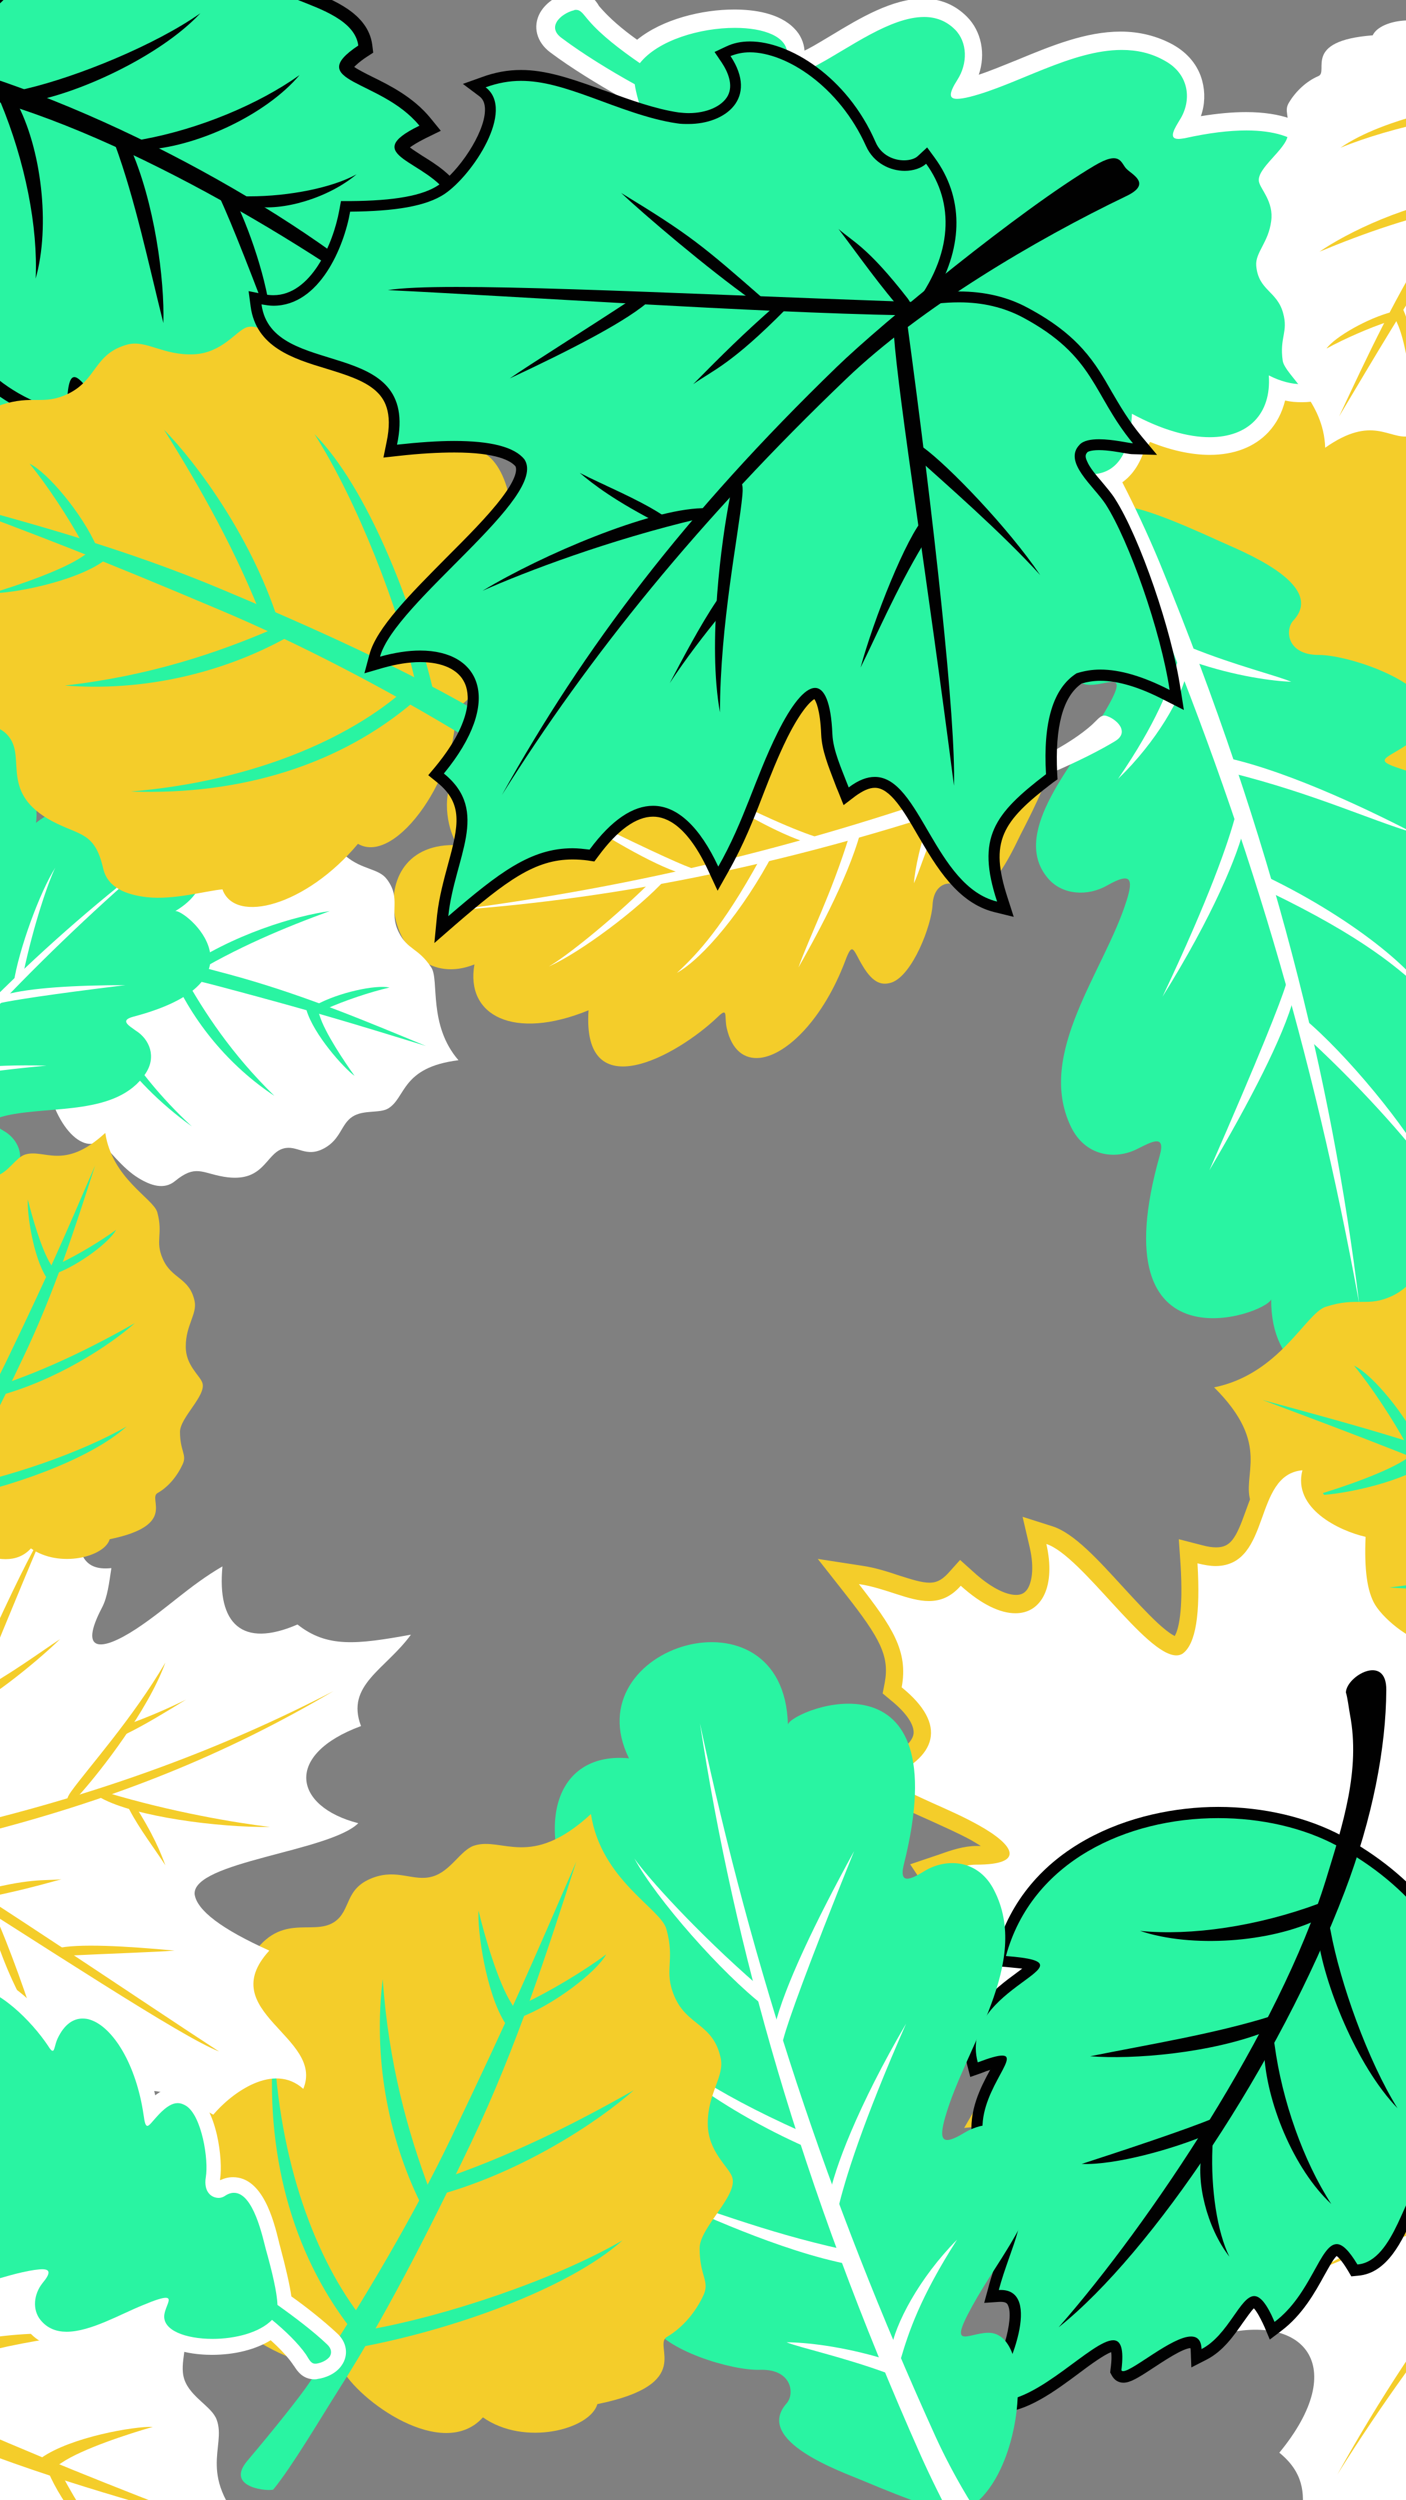 <svg xmlns="http://www.w3.org/2000/svg" xmlns:xlink="http://www.w3.org/1999/xlink" version="1.1" id="Layer_1" x="0px" y="0px" viewBox="0 0 414 736" xml:space="preserve" enable-background="new 0 0 414 736">
  <rect x="0" y="0" width="414" height="736" fill="#808080" stroke="none"/>
  <g class="p_leaf">
    <path d="M361 268.2c0.4-3.8 1.3-7.2 2.2-10.5 2.1-7.6 3.6-13.1-2.5-18l-1.3-1 1-1.3c6-7.3 8.3-14 6.3-18.4 -1.5-3.1-5-4.8-10-4.8 -2.4 0-5.1 0.4-8 1.2l-2.8 0.8 0.8-2.8c1.5-5.4 8.5-12.5 16-20 7.5-7.5 16.8-16.8 14.7-20.2 -1.2-1.5-4.6-3.2-13.5-3.2 -3.4 0-7.4 0.3-11.8 0.7l-2.2 0.2 0.5-2.2c2.5-11.6-4.8-13.9-13.2-16.4 -6.7-2.1-14.3-4.4-15.4-12.5l-0.3-2.3 2.2 0.5c0.7 0.2 1.5 0.2 2.2 0.2 8.3 0 13.3-11 14.6-18.4l0.2-1.3 1.4 0c9.5 0 15.5-1.1 19-3.5 4-2.7 9.9-10.7 10.1-16.2 0-1.6-0.4-2.8-1.5-3.6l-2.4-1.8 2.8-1c2.7-1 5.3-1.5 8-1.5 5 0 10 1.7 15.6 3.6 0.8 0.3 1.6 0.6 2.4 0.9 4.5 1.7 10.1 3.7 15 4.4 0.7 0.1 1.5 0.2 2.2 0.2 4.1 0 7.5-1.6 8.8-4 1.4-2.6 0.1-5.7-1.3-7.7l-1-1.6 1.7-0.8c1.4-0.6 2.9-1 4.7-1 8.1 0 19.9 7.3 26 20.7 1.4 3.1 4.4 4.3 6.7 4.3 1.4 0 2.7-0.4 3.4-1.1l1.3-1.2 1.1 1.5c4.6 6.3 5.6 14 2.9 21.8 12.1-9.6 23.1-17.6 30.2-21.8 2.1-1.2 3.6-1.8 4.9-1.8 2 0 2.9 1.4 3.4 2.1 0.1 0.2 0.3 0.4 0.4 0.5 0.1 0.1 0.4 0.4 0.7 0.6 1.1 0.8 2.8 2.1 2.6 4.1 -0.2 1.9-2.2 3.1-3.6 3.8 -11.8 5.7-23.8 12.4-34.2 19.3 4.6 0.2 8.8 1.3 12.5 3.3 10.7 5.7 14 11.4 17.4 17.5 1.7 3 3.5 6.1 6.3 9.4l2.3 2.8 -3.6-0.1c-0.3 0-0.7-0.1-1.5-0.2 -1.4-0.2-3.6-0.6-5.6-0.6 -2.1 0-2.8 0.5-2.9 0.6 -1.4 1.4-0.2 3.4 3.1 7.2 1 1.2 1.9 2.3 2.7 3.4 5.2 8.1 11.8 27.4 13.7 39.7l0.5 3.2 -2.8-1.5c-5.3-2.7-10-4.1-13.8-4.1 -1.5 0-3 0.2-4.3 0.6 -4.2 2.9-6.1 9.5-5.6 19.7l0 0.9 -0.7 0.5c-11.1 8.5-13.7 12.8-9.8 25.1l0.9 2.8 -2.8-0.7c-7.5-1.9-11.9-9.3-15.7-15.9 -3.1-5.3-6-10.3-9.6-10.3 -1.3 0-2.9 0.6-4.6 1.9l-1.7 1.3 -0.8-2c-0.2-0.6-0.5-1.2-0.7-1.8 -1.4-3.5-2.7-6.8-2.8-10 -0.3-6.8-1.7-8.1-2-8.1 -0.8 0-3.1 1.8-6.5 8.6 -2 4.1-3.6 8.1-5.1 12 -2.1 5.2-4.2 10.6-7.4 16.2l-1.6 2.8 -1.3-2.9c-2.5-5.4-6.7-11.9-12.3-11.9 -3.8 0-7.9 3-12.1 8.6l-0.6 0.8 -1-0.1c-1.2-0.2-2.3-0.2-3.4-0.2 -8.1 0-14.2 4.4-25.1 13.9l-3.1 2.7L361 268.2z" style="clip-rule:evenodd;fill-rule:evenodd;fill:#F4CD2A"/>
    <path d="M426.2 86.5c7.7 0 18.8 7.2 24.5 19.7 1.7 3.7 5.1 5.2 8.2 5.2 1.8 0 3.5-0.5 4.5-1.5 5.3 7.2 5.7 16.7-0.2 26.5 12-9.8 26.2-20.6 35.5-26.1 2-1.2 3.2-1.6 4.1-1.6 1.6 0 1.9 1.4 2.6 2.1 1.2 1.2 5.6 3.2 0.1 5.8 -12.2 5.9-26.4 13.8-39.1 22.6 1.4-0.1 2.7-0.2 4-0.2 5 0 9.4 1 13.3 3.1 15.4 8.2 14.6 16.2 23.2 26.5 -0.7 0-4.1-0.9-7.2-0.9 -1.7 0-3.3 0.3-4.1 1.1 -3.6 3.7 3 8.7 5.5 12.6 4.9 7.7 11.6 26.7 13.5 39.1 -5.6-2.9-10.4-4.3-14.6-4.3 -1.8 0-3.5 0.3-5 0.8 -4.9 3.2-7.1 10.2-6.5 21.2 -11 8.4-14.7 13.4-10.3 26.9C465.1 262 462 239 452.5 239c-1.6 0-3.4 0.7-5.5 2.2 -1.6-4.1-3.3-7.8-3.4-11.2 -0.3-6.8-1.7-9.7-3.6-9.7 -2.2 0-5.1 3.7-8 9.5 -4.7 9.5-6.9 18.4-12.4 28.1 -3.8-8.3-8.6-12.8-13.8-12.8 -4.2 0-8.7 3-13.4 9.3 -1.2-0.2-2.4-0.3-3.6-0.3 -8.8 0-15.5 5.1-26.2 14.3 1.3-12.4 9-22-0.9-30 12.6-15.3 7.7-25.9-5-25.9 -2.5 0-5.4 0.4-8.4 1.3 3.1-11.3 35.7-33.7 30.4-41.6 -2.1-2.6-7-3.9-14.8-3.9 -3.4 0-7.5 0.3-12 0.8 5-23.4-26.4-13.4-28.6-29.5 0.9 0.2 1.7 0.3 2.5 0.3 9.7 0 14.9-12.4 16.2-19.8 9.5 0 16-1.1 19.9-3.7 5.9-4 15-17.7 8.7-22.5 2.6-0.9 5-1.4 7.5-1.4 4.6 0 9.2 1.5 15.1 3.6 4.9 1.8 11.7 4.5 17.8 5.4 0.8 0.1 1.6 0.2 2.5 0.2 7.9 0 14.7-5.4 8.9-14.3C423.3 86.8 424.7 86.5 426.2 86.5M426.2 83.2c-2 0-3.8 0.4-5.4 1.1l-3.4 1.6 2.1 3.1c1.1 1.7 2.3 4.2 1.2 6.1 -1 1.9-4 3.2-7.4 3.2 -0.7 0-1.3 0-2-0.1 -4.8-0.7-10.3-2.7-14.7-4.3 -0.8-0.3-1.7-0.6-2.4-0.9 -5.7-2-10.9-3.7-16.2-3.7 -2.9 0-5.7 0.5-8.6 1.5l-5.6 2 4.8 3.6c0.3 0.2 0.9 0.7 0.9 2.3 -0.1 3.8-4.5 11.6-9.4 14.9 -3.1 2.1-9 3.1-18.1 3.2l-2.7 0 -0.5 2.7c-1.2 6.9-5.6 17.1-13 17.1 -0.6 0-1.2-0.1-1.8-0.2l-4.5-0.9 0.6 4.5c1.2 9.2 9.7 11.8 16.5 13.9 9.4 2.9 14.1 4.8 12.1 14.5l-0.9 4.4 4.5-0.5c4.4-0.5 8.4-0.7 11.7-0.7 8.5 0 11.3 1.6 12.1 2.5 0 0.3 0 1.8-2.9 5.6 -2.8 3.7-7.3 8.2-11.6 12.5 -7.6 7.7-14.8 14.9-16.4 20.7l-1.5 5.6 5.5-1.6c2.7-0.8 5.3-1.2 7.5-1.2 2.5 0 7 0.5 8.5 3.9 1.8 3.7-0.5 10-6 16.7l-2.1 2.5 2.6 2.1c5.1 4.1 4.2 8.2 2 16.3 -0.9 3.2-1.9 6.9-2.3 10.8l-0.8 8.2 6.2-5.4c10.6-9.2 16.5-13.5 24-13.5 1 0 2 0.1 3.1 0.2l1.9 0.3 1.2-1.6c3.8-5.2 7.5-7.9 10.7-7.9 3.7 0 7.6 3.9 10.8 10.9l2.7 5.8 3.1-5.5c3.2-5.7 5.4-11.2 7.5-16.4 1.5-3.9 3.1-7.9 5.1-11.9 2-4.1 3.6-6.2 4.6-7.1 0.3 0.9 0.7 2.7 0.9 6 0.2 3.5 1.5 6.9 3 10.5 0.2 0.6 0.5 1.2 0.7 1.8l1.6 4 3.4-2.6c1.4-1.1 2.6-1.6 3.6-1.6 2.7 0 5.5 4.8 8.2 9.5 4 6.8 8.5 14.6 16.8 16.6l5.7 1.4 -1.8-5.6c-3.7-11.4-1.4-15.2 9.2-23.3l1.4-1 -0.1-1.7c-0.5-9.4 1.1-15.5 4.7-18.1 1.1-0.3 2.3-0.5 3.5-0.5 3.6 0 8 1.3 13.1 4l5.7 2.9 -1-6.3c-1.9-12.5-8.7-32.1-13.9-40.3 -0.8-1.2-1.8-2.4-2.8-3.6 -1.1-1.3-3.3-4-3.3-4.9l0 0c0 0 0 0 0 0 0.2-0.1 0.7-0.2 1.8-0.2 1.8 0 4 0.4 5.3 0.6 0.9 0.2 1.3 0.2 1.8 0.2l7.2 0.2 -4.6-5.5c-2.7-3.2-4.4-6.3-6.1-9.2 -3.6-6.3-7-12.2-18.1-18.1 -2.6-1.4-5.5-2.4-8.6-3 9.5-6 19.9-11.8 30.2-16.7 1-0.5 4.2-2 4.5-5.1 0.3-2.8-2-4.6-3.2-5.5 -0.2-0.1-0.4-0.3-0.5-0.4 0-0.1-0.1-0.2-0.2-0.3 -0.6-0.9-1.9-2.9-4.8-2.9 -1.6 0-3.4 0.6-5.8 2 -6.4 3.8-16 10.6-26.6 19 1.1-6.6-0.4-13-4.4-18.5l-2.2-3 -2.7 2.5c-0.4 0.3-1.2 0.7-2.3 0.7 -0.9 0-3.8-0.2-5.2-3.3 -2.9-6.3-7.2-11.8-12.5-15.8C436.2 85.3 430.8 83.2 426.2 83.2L426.2 83.2z" fill="#FFF"/>
  </g>

  <g class="p_leaf">
    <path d="M341.5 340.1c-18.2 64.3 31.1 46.9 32.8 42.4 -0.2 42 62.5 25 47.1-8.6 20.6 2.6 29.7-17.2 15.9-46.3 39.2 0.7 16.5-36.1 0-51.6 -4.3-4-0.2-2.4 4.4-3.8 8.7-2.5 12.1-7.7 11.1-13.9 -1.7-10.8-16.9-24.5-40.4-32 -8.1-2.6-4.4-2.9 1.6-6.9 7-4.7 7.5-8.4 6-11.9 -3.4-8-23.4-14.7-31.7-14.7 -9.4 0-10-7.4-7.5-10.1 10.1-10.8-15.9-20.7-21.7-23.4 -13.1-6-25.9-11.2-29.2-9.9 -17.9 7.2-23.6 52.1-9 52.2 6.2 0.1 12.8-5.6 2.7 10.8 -8.7 14.1-26.2 33.6-14.8 46.4 4.1 4.6 11.4 5.2 17.3 1.8 6.9-3.9 7.7-2 5.6 4.6 -6.5 20.7-26.7 44.8-16.4 66.4 4.2 8.8 13.1 10 19.8 6.5C338.6 336.4 343.4 333.5 341.5 340.1L341.5 340.1z" style="clip-rule:evenodd;fill-rule:evenodd;fill:#29F4A2"/>
    <g>
      <path d="M349.6 197.2c-1.3 7.7-9.1 21.2-20.4 32.1 11.5-16.8 15.1-26.9 17.6-34.7C349 187.9 349.7 196.5 349.6 197.2L349.6 197.2z" style="clip-rule:evenodd;fill-rule:evenodd;fill:#FFF"/>
      <path d="M366.5 242.9c-1.8 8.4-9.4 26.8-24.2 50.5 13.7-28.9 19.5-45.6 21.6-53.8C366.4 229.8 366.5 242.8 366.5 242.9L366.5 242.9z" style="clip-rule:evenodd;fill-rule:evenodd;fill:#FFF"/>
      <path d="M383.7 299.6c12.5 10.3 31 32.7 37 44.8 -3.6-5.6-17.9-22.4-35-38.2C383.4 304.1 381.5 297.8 383.7 299.6L383.7 299.6z" style="clip-rule:evenodd;fill-rule:evenodd;fill:#FFF"/>
      <path d="M351.3 194.8c12.5 4.3 23.6 5.7 28.9 5.9 -3.8-1.7-16.5-4.8-29.6-10.1C345.2 188.5 350.1 194.4 351.3 194.8L351.3 194.8z" style="clip-rule:evenodd;fill-rule:evenodd;fill:#FFF"/>
      <path d="M371.1 257.2c23.1 10.8 43.2 25.9 49.4 36 -8.2-8-19.3-17.4-46.6-30.6C372.7 261.9 367.6 255.5 371.1 257.2L371.1 257.2z" style="clip-rule:evenodd;fill-rule:evenodd;fill:#FFF"/>
      <path d="M360.9 223c20.1 4.4 45.8 17.3 55.1 22.1 -13-3.9-29.2-11.5-53.5-17.6C361.3 227.1 354.7 221.6 360.9 223L360.9 223z" style="clip-rule:evenodd;fill-rule:evenodd;fill:#FFF"/>
      <path d="M381 293.6c-3 11.4-13 30.7-24.9 50.9 14.9-34 21-49.6 22.5-54.5C381.5 280.3 381.8 290.5 381 293.6L381 293.6z" style="clip-rule:evenodd;fill-rule:evenodd;fill:#FFF"/>
      <path d="M341.6 166c33.4 81.4 50.6 152.1 58.6 217.6 -13.4-73.5-33.1-140.4-63-211.8 -5-11.9-14.6-30.2-23.9-39.2 -2.4-2.3-4.1-3.2-3.4-5.5 0.7-2.3 2.4-4.8 4.4-5.8 1.7-0.8 3.7-0.5 5.4 2.1C327.8 135.4 336.4 153.4 341.6 166L341.6 166z" style="clip-rule:evenodd;fill-rule:evenodd;fill:#FFF"/>
    </g>
  </g>

  <g class="p_leaf">
    <path d="M523.9 474.3c9.6-5.4 26.3-31.3 12.8-42.4 8-12.5 2.1-31.6-5.5-33.5 -7.3-28.8-18.1-15.3-20.8-19.5 -2.9-4.5-7.7-8.1-12.9-10.2 -4.2-1.7-5.4 1.5-13.7 1.8 -6.1 0.3-16-10.6-21.3-8.6 -3.1 1.2-7.2 7.5-15.4 7.9 -9 0.4-14-4.3-19.5-2.9 -10 2.7-8.9 10.3-17.5 14.5 -7.5 3.6-10.3 0.2-19.8 3.3 -5.9 2-13.5 19.8-32.8 23.7 17.2 17.1 7.8 25.8 10.9 34 1.5 3.9 7.9 6.6 9.7 11.9 1.9 5.4-1.9 10.4 1.2 17.6 3.6 8.2 9.9 5.7 13.5 10.7 4.7 6.4-2.7 16.4 12.5 24.6 8.3 4.4 12.6 3.1 15.1 14 1.3 5.7 6.9 7.7 12.8 8.4 7.9 0.9 17.6-1.9 22.3-2.3 3.7 10.4 24.7 4.8 39.9-13.4C507.1 520.6 525.7 492 523.9 474.3L523.9 474.3z" style="clip-rule:evenodd;fill-rule:evenodd;fill:#F4CD2A"/>
    <g>
      <path d="M414.2 425.3c-3.9-7.2-10.3-17-15.5-23.3 5.3 2.5 15.6 14.8 19.8 24.5C420.5 430.9 414.8 426.4 414.2 425.3L414.2 425.3z" style="clip-rule:evenodd;fill-rule:evenodd;fill:#29F4A2"/>
      <path d="M420.6 430.6c-8.7 6.3-27.5 9.7-33 9.5 7.1-2.1 21.1-6.8 27-11C418.5 426.4 423.5 428.6 420.6 430.6L420.6 430.6z" style="clip-rule:evenodd;fill-rule:evenodd;fill:#29F4A2"/>
      <path d="M474.4 453.2c-19.4 10.7-42.7 15.9-65.3 14.1 24.7-2.8 44.7-9.5 61.4-16.7C472.2 449.9 479.8 450.2 474.4 453.2L474.4 453.2z" style="clip-rule:evenodd;fill-rule:evenodd;fill:#29F4A2"/>
      <path d="M428.6 498.6c33.3 1.2 62.2-8.4 83.3-26.4 2.2-1.8-2.4-3.8-2.6-3.6C492.9 483 464.4 495.5 428.6 498.6L428.6 498.6z" style="clip-rule:evenodd;fill-rule:evenodd;fill:#29F4A2"/>
      <path d="M467.9 449.3c-8.1-21.2-19-40.4-29.6-57.3 9.7 9.9 26.5 32.5 34.3 58.4C473.2 452.7 468.6 451.1 467.9 449.3L467.9 449.3z" style="clip-rule:evenodd;fill-rule:evenodd;fill:#29F4A2"/>
      <path d="M552.5 500.5c-8.8-6.8-19.5-14.6-24.1-17.3C504 468.4 477 454.5 454.6 445c-37.1-15.7-52.2-21.4-82.9-32.9 26.5 7.2 54.7 14.7 84.1 27.1 18.3 7.7 48.7 20.7 74.5 35.6 8.4 4.8 23.3 12.6 30.2 17.8C561.3 493.1 561.1 507.3 552.5 500.5L552.5 500.5z" style="clip-rule:evenodd;fill-rule:evenodd;fill:#29F4A2"/>
      <path d="M517.6 468.9c-6.3-26.5-19.8-60.3-35-75.6 12.6 19.7 24.9 51.4 29.8 73.4C513.6 472.1 519.1 475.3 517.6 468.9L517.6 468.9z" style="clip-rule:evenodd;fill-rule:evenodd;fill:#29F4A2"/>
    </g>
  </g>

  <g class="p_leaf">
    <path d="M579.7 624.8c-1.4 0-12.5-2.9-15.7 0.3 -5 5.1 4.2 12.2 7.7 17.6 6.9 10.8 16.2 37.3 18.8 54.6 -11.1-5.8-20.3-7.4-27.4-4.9 -6.9 4.4-9.9 14.3-9 29.7 -15.3 11.7-20.6 18.7-14.4 37.5 -21.6-5.3-23.8-48.5-43.8-33.5 -2.2-5.7-4.6-10.9-4.8-15.7 -0.9-20.4-8.7-15.6-16.2-0.3 -6.6 13.3-9.7 25.8-17.4 39.3 -9.7-21-23.4-24.7-37.9-5 -15-2.1-24.7 5-41.6 19.6 1.8-17.3 12.5-30.8-1.3-42 21.1-25.6 7.2-41.8-18.8-34.4 4.3-15.9 49.9-47.1 42.5-58.1 -4.1-5.2-16.6-6.7-37.5-4.4 7-32.7-36.9-18.7-39.9-41.3 15.9 3.3 24.1-16 26.1-27.3 13.2-0.1 22.4-1.6 27.8-5.2 8.3-5.6 20.9-24.7 12.1-31.4 10.4-3.8 18.9-1.4 31.5 3.1 6.9 2.5 16.4 6.3 24.8 7.5 12.3 1.8 24.8-6.1 15.9-19.7 10-4.7 30.4 5.5 39.8 26.4 3.7 8.2 13.8 8.8 17.7 5.2 8.3 11.4 8.1 26.7-4 42.4 12.8-2.9 23.5-2 32.4 2.7C568.7 599.2 567.7 610.4 579.7 624.8L579.7 624.8z" style="clip-rule:evenodd;fill-rule:evenodd;fill:#FFF"/>
    <g>
      <path d="M512.5 586.9c-6.9-7.6-13.6-17.2-19.6-25.1 4.3 3.8 8.5 5.2 20.4 20.5C515.6 585.4 515.6 590.3 512.5 586.9L512.5 586.9z" style="clip-rule:evenodd;fill-rule:evenodd;fill:#F4CD2A"/>
      <path d="M467.6 582.9c-13.4-9.5-32-25.4-38.7-31.7 20.2 12.3 23.9 15.4 42.4 31.6C472.6 583.9 467.6 582.9 467.6 582.9L467.6 582.9z" style="clip-rule:evenodd;fill-rule:evenodd;fill:#F4CD2A"/>
      <path d="M388.1 668.3c17.7-10.7 49-23.9 64.6-24.3 1.9-0.1 1.2 2.6-0.9 3.1C425.5 653.3 400.9 662.6 388.1 668.3L388.1 668.3z" style="clip-rule:evenodd;fill-rule:evenodd;fill:#F4CD2A"/>
      <path d="M432.6 582.1c-13.8 9.1-31.1 19.9-36.5 23.7 17.5-8.2 35.3-17.2 41.7-23.4C438.6 581.6 435.5 580.2 432.6 582.1L432.6 582.1z" style="clip-rule:evenodd;fill-rule:evenodd;fill:#F4CD2A"/>
      <path d="M499.4 690.9c3.8-14 13.4-38.4 18.9-44.3 1.5-1.5 1.7 4.5-0.6 8.3C509.7 668.3 503.9 681.9 499.4 690.9L499.4 690.9z" style="clip-rule:evenodd;fill-rule:evenodd;fill:#F4CD2A"/>
      <path d="M552.3 663.7c-9.4-13.9-27.1-32.3-34.6-37.7 -2-1.4-4.7 0.4-0.7 4.1C523.4 635.9 541 651.3 552.3 663.7L552.3 663.7z" style="clip-rule:evenodd;fill-rule:evenodd;fill:#F4CD2A"/>
      <path d="M514.6 583.3c-76.2-2.7-138.3-6.1-154.5-3.5 37.3 1.8 107.9 6.6 151.7 7.4C514.1 587.2 517.9 583.4 514.6 583.3L514.6 583.3z" style="clip-rule:evenodd;fill-rule:evenodd;fill:#F4CD2A"/>
      <path d="M458 704.1c-3.7-20.3 0.5-51.1 2.9-63.1 0.4-2.2 4.4-8.6 3.7-0.8C463.5 651.7 458 678.2 458 704.1L458 704.1z" style="clip-rule:evenodd;fill-rule:evenodd;fill:#F4CD2A"/>
      <path d="M526.9 725.7c-7.7-60.1-16.3-113.5-17.7-132.8 -0.3-4.5 3.3-8.1 4-2.9C521 647.6 527.4 706.4 526.9 725.7L526.9 725.7z" style="clip-rule:evenodd;fill-rule:evenodd;fill:#F4CD2A"/>
      <path d="M577.7 552.1c-26.9 12.9-60.8 33-82.5 53.8 -43.3 41.4-75.8 81.7-101.4 122.5 24.3-43.6 54-82.8 98.5-125.9 13.6-13.2 54.3-46.5 75.9-59.3 7.7-4.6 7.8-0.9 9.4 0.8C579.1 545.7 585.4 548.4 577.7 552.1L577.7 552.1z" style="clip-rule:evenodd;fill-rule:evenodd;fill:#F4CD2A"/>
      <path d="M474.4 584.3c-9.4 8.2-16.1 14.9-24.3 23.2 5.8-4.1 11.2-5.8 27.4-22.2C480.7 582.1 478.6 580.6 474.4 584.3L474.4 584.3z" style="clip-rule:evenodd;fill-rule:evenodd;fill:#F4CD2A"/>
      <path d="M457 671.3c-4.8 7.1-10.1 17.2-13.8 24.2 4.7-7.2 10.6-14.8 14.8-19.9C459.9 673.2 459.1 668.1 457 671.3L457 671.3z" style="clip-rule:evenodd;fill-rule:evenodd;fill:#F4CD2A"/>
      <path d="M440.6 645.7c-7.2-4.6-16.9-8.5-23.9-12.1 3.9 3.3 10.3 8.3 24.1 15.3C443.5 650.3 443.8 647.7 440.6 645.7L440.6 645.7z" style="clip-rule:evenodd;fill-rule:evenodd;fill:#F4CD2A"/>
    </g>
  </g>

  <g class="p_leaf">
    <path d="M321.3 142.1c-11.1 0-24.9-11.2-32.5-19.7 -0.1 0.3-0.2 0.7-0.3 1.1 -3.3 9.4-9.3 10.8-12.6 10.8l0 0c-0.9 0-1.9-0.1-2.9-0.3 -10.9-2.4-22.1-18-27.2-37.8 -0.4 0.6-0.8 1.2-1.3 1.8 -3.3 4.3-6.3 6.3-9.7 6.3 -1.3 0-2.7-0.3-4.1-1 -8.4-4.1-12.8-23.3-12.4-30.3 0.1-1.9-0.2-3.4-1-4.2 -0.6-0.7-1.4-0.8-1.8-0.8 -0.5 0-0.9 0.2-1.1 0.3 -1.9 1.5-3.8 2.3-5.9 2.3 -8.7 0-14-14.5-16.5-21.5 -0.2-0.7-0.4-1.2-0.6-1.7 -3.8-9.8-6.1-16.5-7-20.9 -6-3.4-14.1-8.2-20.7-13.2 -3-2.3-3.9-5.3-2.3-8.2 1.5-2.6 4.6-4.2 6.9-4.8 0.5-0.1 0.9-0.2 1.3-0.2 2.5 0 3.8 1.7 5 3.2 0.2 0.3 0.5 0.6 0.8 1 2.8 3.2 7.1 6.9 12.6 10.7 6.7-6.6 19.1-9.6 28.4-9.6 4.2 0 11.9 0.6 15.8 4.7 1.6 1.7 2.4 3.8 2.3 6 -0.1 1.1-0.3 2.2-0.5 3.2 1.2-0.5 3-1.4 5.6-2.8 2.1-1.1 4.4-2.5 6.8-3.9 8.1-4.9 17.4-10.4 25.6-10.4 4.3 0 8 1.5 11 4.5 4.5 4.5 4.9 12.1 1 18.2 -0.3 0.5-0.6 0.9-0.8 1.3 0.5-0.1 1-0.2 1.6-0.4 5-1.3 10.3-3.5 16-5.8 9.6-4 19.6-8.1 29.4-8.1 5.2 0 9.8 1.1 14 3.5 3.8 2.1 6.4 5.2 7.4 9 1 3.9 0.4 8.2-1.8 11.9l-0.3 0.5c-0.2 0.3-0.4 0.6-0.6 1 6.8-1.5 12.9-2.2 18.1-2.2 8.1 0 22.1 2.1 24.3 15.9 0.9 5.6-0.6 11-1.6 13.7 -0.3 0.8-0.8 2.1-1.5 3.4 5.3 1.1 9.6 3.4 12.7 6.8 3.5 3.9 5.3 9.2 5.1 15 -0.3 12.2-9.5 25.2-22.7 25.2 -2.4 0-4.8-0.4-7.2-1.2 -0.4 4.3-2 8.1-4.6 10.9 -3.6 3.8-8.9 5.9-15.4 5.9 -6.1 0-13.2-1.8-20.6-5.4C334.6 133.9 331.1 142.1 321.3 142.1z" style="clip-rule:evenodd;fill-rule:evenodd;fill:#29F4A2"/>
    <path d="M169.6 2.9c1.5 0 2.2 1.4 3.8 3.2 3.6 4.2 9.2 8.5 15 12.5 5.4-6.8 17.8-10.4 28-10.4 8.6 0 15.6 2.6 15.4 7.9 -0.2 3.4-2.3 6.8-0.1 6.8 1.3 0 3.9-1.1 9.2-3.9 9.3-5 21.3-14 31.2-14 3.4 0 6.5 1.1 9.1 3.7 3.7 3.7 3.8 10 0.7 14.8 -2.6 4.1-2.5 5.6-0.1 5.6 0.9 0 2.2-0.2 3.8-0.6 13.8-3.5 29.9-13.8 44.7-13.8 4.4 0 8.7 0.9 12.7 3.2 7.3 4 7.9 11.7 4.5 17.2 -1.5 2.5-3.7 5.8-0.5 5.8 0.5 0 1.1-0.1 1.8-0.2 7.2-1.6 13.2-2.3 18.2-2.3 33.2 0 19.7 31.3 16.3 32.4 31.4 1.7 21.7 42.3 0.1 42.3 -3 0-6.3-0.8-9.8-2.6 0.8 11.3-6 18.2-17.4 18.2 -6.4 0-14.2-2.2-22.9-6.9 -0.5 13.1-5.5 17.8-12.1 17.8 -10.2 0-24.4-11.4-31.9-20.4 -1-1.2-1.5-1.7-1.9-1.7 -0.8 0-0.6 2.5-1.5 5.2 -2.2 6.2-5.8 9-10.1 9 -0.7 0-1.5-0.1-2.3-0.3 -9.1-2-20-15.6-25.2-36 -0.7-2.9-1.3-4.1-1.9-4.1 -0.9 0-1.9 2.3-4.1 5.1 -3 3.9-5.4 5.3-7.5 5.3 -1 0-2-0.3-2.9-0.8 -6.7-3.3-11.4-20.6-10.9-27.8 0.3-5.7-2.8-7.8-5.5-7.8 -1.1 0-2.1 0.3-2.8 0.9 -1.4 1.2-2.8 1.7-4.1 1.7 -7.6 0-13-17.1-14.7-21.4 -3.3-8.5-6.3-16.8-7-21.7 -7.6-4.2-15.5-9.1-21.5-13.6 -2.2-1.6-2.3-3.3-1.5-4.7 0.9-1.6 3.1-3 5.2-3.5C169.1 2.9 169.4 2.9 169.6 2.9M169.6-2.5L169.6-2.5c-0.6 0-1.3 0.1-2 0.2 -2.9 0.7-6.7 2.7-8.6 6.1 -2.2 4-1 8.6 3 11.6 6.4 4.8 14.1 9.4 20 12.8 1.1 4.6 3.3 11.1 6.8 20.2 0.2 0.4 0.4 1 0.6 1.6 3 8.1 8.5 23.2 19 23.2 2.4 0 4.7-0.8 6.9-2.4 0.1 0.3 0.2 1 0.2 2 -0.4 7.3 3.9 28 13.9 32.9 1.8 0.9 3.5 1.3 5.3 1.3 4.3 0 7.5-2.5 9.9-5.1 5.9 18.5 16.7 32.1 27.7 34.6 1.2 0.3 2.3 0.4 3.5 0.4 5.9 0 10.8-3.5 13.9-9.6 3.5 3.6 7.6 6.9 11.5 9.7 7.5 5.2 14.2 7.8 20 7.8 5.2 0 13.6-2.2 16.5-15.1 6.6 2.8 12.9 4.2 18.5 4.2 7.2 0 13.2-2.3 17.3-6.7 2.4-2.6 4-5.7 4.9-9.3 1.7 0.4 3.3 0.5 5 0.5 7 0 13.5-3.2 18.4-9.1 4.3-5.2 6.8-12 7-18.7 0.3-9.2-4.2-19.9-16.8-23.8 0.1-0.2 0.2-0.5 0.2-0.7 1.1-3 2.7-8.8 1.7-15 -1.1-6.8-6-18.1-27-18.1 -4 0-8.4 0.4-13.3 1.2 1.2-3.4 1.3-7 0.4-10.4 -1.2-4.5-4.2-8.2-8.7-10.7 -4.6-2.5-9.8-3.8-15.3-3.8 -10.3 0-20.5 4.2-30.4 8.3 -4 1.6-7.8 3.2-11.4 4.4 2.1-6.1 0.8-12.8-3.5-17.1 -3.5-3.5-7.8-5.3-12.9-5.3 -9 0-18.6 5.7-27 10.8 -2.4 1.4-4.6 2.8-6.7 3.9 -0.4 0.2-0.8 0.4-1.2 0.6 -0.2-2.4-1.2-4.7-3-6.5 -4.4-4.6-12-5.6-17.7-5.6 -9.4 0-21.1 2.8-28.6 8.9 -4.5-3.2-8-6.3-10.4-9 -0.3-0.3-0.5-0.6-0.8-0.9C175.4 0 173.3-2.5 169.6-2.5L169.6-2.5z" fill="#FFF"/>
  </g>
  <g>
    <path d="M291.3 618.9c4-6.9 5.4-12.7 4.3-17 -2.5-3.9-8.5-5.9-18-5.9l-1.9 0 -0.8-1.1c-5.6-8.2-9.2-11.8-15.6-11.8 -2.2 0-4.8 0.4-7.9 1.3l-4.5 1.2 1.3-4.5c2.3-7.8 10.2-11.9 17.1-15.6 4.9-2.5 9.4-4.9 10.1-7.7 0.3-1.3-0.2-2.8-1.4-4.7l-1.9-2.8 3.2-1.1c0.6-0.2 1.2-0.4 1.8-0.6 3.6-1.2 7-2.4 10.4-2.4 4.7 0 6.5-0.6 7.1-0.9 -0.5-0.9-2.5-2.9-7.6-5.8 -3.9-2.2-7.9-3.9-11.7-5.6 -5.1-2.3-10.5-4.7-16-8.2l-4.3-2.7 4.7-1.9c7.1-2.9 11.2-6.4 11.8-10.2 0.7-4.5-3.8-9.2-7.6-12.3l-1.2-1 0.3-1.5c1.8-9.4-2.3-15.8-12.1-28.3l-4-5.2 6.5 1c3.8 0.6 7.4 1.7 10.6 2.8 3.7 1.2 6.8 2.2 9.7 2.2 2.9 0 5.2-1.1 7.4-3.6l1.7-2 1.9 1.8c5.3 4.8 10.4 7.4 14.3 7.4 2.2 0 3.9-0.8 5.2-2.4 2.4-3 2.9-8.4 1.4-14.8l-1.1-4.5 4.4 1.4c5.6 1.8 12.4 9.3 19.7 17.2 6 6.6 14.2 15.5 17.8 15.5 0.2 0 0.3 0 0.4-0.1 1.4-1.2 4.4-5.8 3.2-24.3l-0.2-3.6 3.5 0.9c1.7 0.5 3.3 0.7 4.7 0.7 6.4 0 8.4-4.7 11.2-12.5 2.5-6.9 5.3-14.7 14.1-15.4l3.7-0.3 -0.9 3.6c-0.6 2.5-0.3 4.8 1.1 7 2.9 4.7 9.9 8.1 15.6 9.4l2.1 0.5 -0.1 2.2c-0.4 9.3 0.4 15.2 2.4 18.6 2.5 4.1 10.4 10.4 15.4 10.4 1.4 0 2.1-0.6 2.4-1l3.1-3.7 1.4 4.6c2.6 8.5 0.3 15.4-3.3 24.2 -0.3 0.7-0.6 1.5-1 2.4 -1.8 4.4-4.1 9.8-5.1 14.6 -0.7 3.5 0 7.1 1.7 9.2 0.9 1.1 2 1.6 3.4 1.6 1.3 0 2.9-0.5 4.6-1.5l2.6-1.5 1.2 2.8c1.3 3.2 1.1 7.4-0.8 11.8 -3.4 8.1-11.4 15.5-20.9 19.2 -2.6 1-3.5 3.1-3.8 4.3 -0.4 1.8-0.1 3.4 0.5 4.1l1.9 2.2 -2.4 1.6c-4 2.6-8.4 4-13 4 -2.3 0-4.5-0.3-6.8-0.9 8.2 11.5 15 21.9 18.7 28.8 2.6 4.8 2.2 7.7-1.1 9.7 -0.1 0.1-0.3 0.1-0.4 0.2 -0.1 0.1-0.3 0.4-0.5 0.6 -0.9 1.1-2.3 2.8-4.5 2.8 -3.1 0-4.5-3.3-4.9-4.4 -4.7-11.1-10.3-22.4-16.2-32.5 -0.6 3.6-1.9 6.9-3.6 9.9 -6.3 10.6-12.3 13.7-18.7 17 -3 1.6-6.2 3.2-9.6 5.7l-4.6 3.5 0.4-5.7c0-0.4 0.1-0.8 0.3-1.7 1.3-5.8 0.9-7.3 0.6-7.6 -0.3-0.3-0.5-0.3-0.6-0.3 -1.3 0-3.7 1.8-5.4 3.2 -1.2 0.9-2.4 1.9-3.6 2.6 -8.5 4.8-28.2 10.6-40.7 11.9l-5.1 0.5L291.3 618.9z" style="clip-rule:evenodd;fill-rule:evenodd;fill:#FFF"/>
    <path d="M383.5 432.8c-2.9 11.2 10.7 17.8 18.6 19.6 -0.4 9.5 0.4 16 2.8 20 2.9 4.7 11.5 11.6 17.6 11.6 1.8 0 3.3-0.6 4.4-1.9 2.4 7.6 0.4 13.6-3.3 22.4 -2 4.8-5.1 11.5-6.2 17.5 -1.3 6.8 1.6 13.9 7.6 13.9 1.7 0 3.7-0.6 5.9-1.9 3.1 7.3-5 21.5-20.2 27.6 -6 2.4-6.8 9.6-4.3 12.5 -3.5 2.3-7.4 3.5-11.6 3.5 -4.7 0-9.8-1.6-14.9-5 9.2 12.4 19.4 27.2 24.4 36.7 3 5.7 0.4 5.6-0.9 6.7 -0.8 0.7-1.9 2.7-3.3 2.7 -0.8 0-1.6-0.7-2.5-2.8 -5.3-12.5-12.5-27-20.7-40.1 0.4 6.7-0.9 12.4-3.7 17.2 -8.9 15-16.9 13.9-27.6 22 0.1-1 2.5-8.9 0.3-11.2 -0.8-0.8-1.6-1.1-2.5-1.1 -3.2 0-7.2 4.3-10.3 6.1 -8 4.6-27.2 10.3-39.7 11.6 4.5-7.8 6-14.2 4.4-19.4 -2.9-5-9.7-7.5-20.4-7.5 -0.2 0-0.3 0-0.5 0 -5.9-8.6-10.1-12.9-17.7-12.9 -2.5 0-5.3 0.5-8.6 1.4 4.5-15.3 35.4-15.4 25.4-30.2 4.2-1.4 7.9-2.9 11.4-2.9 0 0 0 0 0 0 0 0 0 0 0.1 0 14.5 0 11.3-5.7 0.7-11.6 -9.3-5.2-18.1-7.8-27.5-13.7 15.3-6.2 18.4-15.9 4.8-26.9 2-10.7-2.8-17.8-12.6-30.4 8 1.2 14.6 5 20.6 5 3.3 0 6.4-1.1 9.4-4.5 6.2 5.6 11.7 8.1 16.1 8.1 7.9 0 11.9-8.2 9.1-20.4 10.4 3.4 29.2 32.8 38.3 32.8 0.7 0 1.3-0.2 1.8-0.5 3.9-2.8 5.3-11.7 4.4-26.6 2 0.5 3.8 0.8 5.4 0.8C374.5 460.8 368.8 434.1 383.5 432.8M390.4 427l-7.3 0.6c-10.5 0.9-13.8 10.3-16.3 17.2 -2.9 8.2-4.5 10.7-8.7 10.7 -1.2 0-2.5-0.2-4-0.6l-7-1.8 0.5 7.2c0.9 14.4-0.7 19.6-1.7 21.3 -0.8-0.4-2.4-1.4-5.1-3.9 -3.1-2.9-6.7-6.8-10.1-10.5 -7.5-8.2-14.5-15.9-20.8-17.9l-8.8-2.8 2.1 9c1.5 6.5 0.5 10.8-0.9 12.6 -0.8 1-1.8 1.4-3.1 1.4 -3.3 0-7.9-2.5-12.6-6.8l-3.9-3.5 -3.5 3.9c-2.2 2.4-3.9 2.8-5.5 2.8 -2.4 0-5.4-1-8.9-2.1 -3.3-1.1-6.9-2.3-11-2.9l-13-2 8.1 10.3c10.2 13 13.1 18.3 11.6 26.2l-0.6 3.1 2.4 2c4.6 3.7 7 7.3 6.7 9.9 -0.4 2.7-4.1 5.7-10.2 8.2l-9.4 3.8 8.6 5.4c5.7 3.6 11.1 6 16.3 8.3 3.9 1.8 7.6 3.4 11.5 5.5 1.2 0.7 2.2 1.3 3 1.8 -0.4 0-0.8 0-1.2 0l0 0h0c-3.8 0-7.4 1.2-11.3 2.6 -0.6 0.2-1.2 0.4-1.8 0.6l-6.5 2.2 3.8 5.7c0.9 1.4 1.2 2.2 1.1 2.6 -0.4 1.6-5.5 4.3-8.8 6 -7 3.7-15.7 8.2-18.4 17.1l-2.7 9 9-2.5c2.9-0.8 5.3-1.2 7.2-1.2 4.8 0 7.7 2.3 13.4 10.7l1.6 2.3 2.8 0 0.5 0c5.7 0 12.9 0.8 15.6 4.4 0.8 3.6-0.6 8.7-4.1 14.7l-5.1 8.8 10.2-1.1c13-1.4 32.9-7.2 41.7-12.3 1.4-0.8 2.7-1.8 3.9-2.8 0.5-0.4 1.2-0.9 1.9-1.4 -0.1 0.9-0.3 2-0.7 3.6 -0.2 0.9-0.3 1.5-0.4 2.1l-0.8 11.4 9.1-6.9c3.2-2.4 6.2-4 9.2-5.5 6.4-3.3 13-6.7 19.7-18 0.9-1.4 1.6-2.9 2.2-4.5 4.7 8.6 9.1 17.7 13 26.8 2.1 5 5.1 6 7.3 6 3.4 0 5.4-2.4 6.5-3.7 0.1-0.1 0.1-0.2 0.2-0.2 0 0 0 0 0 0 4.6-2.7 5.3-7.1 2.1-13.1 -3.2-5.9-8.6-14.4-15.3-24 0.4 0 0.7 0 1.1 0 5.2 0 10-1.5 14.5-4.4l4.9-3.2 -3.7-4.4c-0.1-0.3-0.3-1.1 0.1-2.2 0.4-1 1.1-1.7 2.1-2.1 10.1-4 18.7-11.9 22.3-20.6 2.1-5 2.4-9.9 0.8-13.8l-2.3-5.5 -5.1 3c-1.7 1-2.8 1.2-3.3 1.2 -0.5 0-0.9-0.1-1.4-0.7 -1-1.2-1.7-3.8-1.1-7 0.9-4.5 3.1-9.8 4.9-14.1 0.4-0.8 0.7-1.6 1-2.4 3.8-9.3 6.3-16.6 3.4-25.9l-2.8-9.1 -6.1 7.3c0 0-0.2 0.1-0.4 0.1 -3.7 0-10.9-5.4-13.2-9.1 -1.7-2.8-2.4-8.6-2-17.1l0.2-4.4 -4.3-1c-5-1.1-11.5-4.2-14-8.2 -1-1.6-1.2-3.2-0.7-5L390.4 427 390.4 427z" fill="#F4CD2A"/>
  </g>

  <g>
    <g>
      <path d="M294.1 708.4c-1.1 0-2.2-0.1-3.2-0.4l-2.3-0.6 1.4-1.9c5.2-7.1 11.2-22.2 8.4-27.8 -0.4-0.8-1.2-1.9-3.6-1.9 -0.2 0-0.3 0-0.5 0l-2.3 0.1 0.6-2.2c0.9-3.4 2.1-6.7 3.2-9.8 1.8-5.2 3.9-11.1 2.7-12.7 -0.3-0.4-0.9-0.6-1.8-0.6 -1.1 0-2.7 0.3-4.6 0.9l-1 0.3 -0.7-0.7c-5.2-5.4 0-12.8 3.4-17.6 0.9-1.3 2.1-3 2.5-4 -0.1 0-0.2 0-0.3 0 -1.2 0-3.3 0.4-6.2 1.2l-1.7 0.5 -0.3-1.8c-1.2-7.5 2.6-14.5 5.1-19.1 0.6-1.2 1.4-2.5 1.7-3.4 -1.2 0.1-3.2 0.8-6.2 1.8l-1.7 0.6 -0.5-1.7c-3.4-12.7 7.5-20.7 14-25.5 1.6-1.1 3.4-2.5 4.1-3.3 -0.7-0.3-2.7-0.9-8.3-1.3l-2-0.2 0.5-1.9c3.6-13.4 12.1-24.3 24.6-31.7 11-6.5 25-10.1 39.3-10.1 13.1 0 25.9 3 35.9 8.4 20.2 10.9 33.8 27.2 39.3 47.2 5.7 20.3 2.3 43.3-9.3 63l-1.8 3.1 -1.1-3.5c-1.8-5.6-2.9-6.7-3.2-7 -0.9 0.6-2.5 4-3.6 6.6 -3 6.8-7.2 16.1-15 16.7l-1 0.1 -0.5-0.9c-2.8-4.7-4.3-5.2-4.7-5.2 -1.3 0-3.2 3.4-5.1 6.7 -2.8 5.1-6.3 11.4-12.3 15.8l-1.7 1.2 -0.8-1.9c-2.6-6.1-4.1-6.6-4.5-6.6 -1.1 0-3 2.7-4.6 5 -2.5 3.6-5.6 8-10.1 10.4l-2.3 1.2 -0.1-2.5c-0.1-2.2-0.9-2.2-1.5-2.2 -2.8 0-8.2 3.5-12.2 6.1 -4 2.7-6.2 4-7.8 4 -0.9 0-1.6-0.4-2-1.2l-0.2-0.4 0.1-0.5c0.7-5.2-0.1-6.5-0.3-6.8 -0.1-0.1-0.2-0.2-0.5-0.2 -2.1 0-6.5 3.3-10.8 6.4C309.8 702.3 301.6 708.4 294.1 708.4z" style="clip-rule:evenodd;fill-rule:evenodd;fill:#29F4A2"/>
      <path d="M358.7 535.2c12.7 0 25.1 2.8 35.1 8.2 43.9 23.7 51.1 71 29.4 107.9 -1.9-5.9-3.4-8.1-4.8-8.1 -4.4 0-7.6 22.5-18.7 23.4 -2.6-4.3-4.5-6-6.1-6 -4.9 0-7.6 14.9-18.3 22.9 -2.4-5.6-4.3-7.6-6-7.6 -4.1 0-7.6 11.5-15.5 15.6 -0.1-2.7-1.3-3.7-3.1-3.7 -5.6 0-17.2 10.2-20 10.2 -0.3 0-0.4-0.1-0.5-0.3 0.8-6.4-0.2-8.8-2.4-8.8 -6.2 0-21.8 17.9-33.8 17.9 -0.9 0-1.9-0.1-2.8-0.4 6.6-8.9 15.5-32.3 3.5-32.3 -0.2 0-0.4 0-0.6 0 3.3-12.5 10.8-25.2 2.6-25.2 -1.3 0-3 0.3-5.1 1 -7.6-8 12.7-22.1 4.5-22.1 -1.4 0-3.5 0.4-6.6 1.2 -2-12.5 11.1-23.9 5.6-23.9 -1.3 0-3.5 0.6-7.2 2 -6-22.5 37.2-29.1 8.3-31.3C303.8 547.9 331.8 535.2 358.7 535.2M358.7 531.9l0 3.3L358.7 531.9c-24.9 0-57 11.3-65.6 43l-1 3.8 3.9 0.3c2.2 0.2 3.8 0.4 5 0.5 -0.5 0.4-1.1 0.8-1.6 1.2 -6.4 4.7-18.3 13.4-14.6 27.2l0.9 3.5 3.4-1.2c1-0.4 1.8-0.7 2.5-0.9 0 0-0.1 0.1-0.1 0.1 -2.6 4.8-6.5 12.1-5.2 20.2l0.6 3.6 3.5-0.9c1.2-0.3 2.1-0.5 2.9-0.7 -0.2 0.3-0.5 0.7-0.7 1 -3.5 5-9.3 13.3-3.2 19.7l1.4 1.5 1.9-0.6c2.2-0.7 3.4-0.8 4.1-0.8 0.2 0 0.3 0 0.4 0 0.3 1.8-1.6 7.3-3 11.1 -1.1 3.1-2.3 6.5-3.2 10l-1.2 4.4 4.5-0.3c0.1 0 0.3 0 0.4 0 1.5 0 1.9 0.5 2.1 1 1.9 3.8-1.8 17.4-8.2 26.1l-2.8 3.8 4.6 1.2c1.1 0.3 2.4 0.5 3.6 0.5 8.1 0 16.5-6.2 24-11.8 2.9-2.2 7.2-5.3 9.2-6 0.1 0.7 0.2 2.2-0.2 5l-0.1 1 0.5 0.9c0.7 1.3 1.9 2.1 3.4 2.1 2 0 4.3-1.4 8.7-4.3 3.2-2.1 8.6-5.7 11-5.9 0 0.1 0.1 0.3 0.1 0.6l0.2 5.1 4.5-2.3c4.9-2.5 8.1-7.2 10.7-10.9 1-1.4 2.4-3.4 3.2-4.2 0.5 0.5 1.5 1.9 3.1 5.4l1.6 3.8 3.3-2.5c6.3-4.7 10-11.4 12.7-16.3 1.2-2.1 2.7-5 3.7-5.8 0.4 0.3 1.5 1.3 3.3 4.3l1 1.7 2-0.2c8.7-0.7 13.1-10.5 16.3-17.7 0.6-1.4 1.4-3.1 2.1-4.4 0.4 0.9 1 2.4 1.7 4.6l2.2 6.9 3.7-6.3c11.8-20.1 15.3-43.6 9.5-64.3 -5.7-20.4-19.6-37.1-40.1-48.2C385.1 535 372.1 531.9 358.7 531.9L358.7 531.9z" fill="#010101"/>
    </g>
    <g>
      <path d="M311.7 685.1c27.4-21.8 64.9-77.4 84.3-128.4 8.2-21.6 12.1-42.2 12.2-59.2 0.1-10.8-11.7-4.2-11.9 0.7 0.5 1.5 0.9 5 1.2 6.5 3.1 16.3-2 32.1-7.1 48.7C376.8 597.4 338.5 654.6 311.7 685.1L311.7 685.1z" style="clip-rule:evenodd;fill-rule:evenodd;fill:#010101"/>
      <path d="M388 569.8c1.7 13.8 11.4 38.3 23.5 50.8 -8.7-13.9-16.9-36.9-19.7-52.2C389.9 558.6 388 569.6 388 569.8L388 569.8z" style="clip-rule:evenodd;fill-rule:evenodd;fill:#010101"/>
      <path d="M388.1 565c-14.1 6.8-37.2 8.5-52.4 3.4 15 1.5 34.5-1.3 52.8-8.1C395.6 557.7 388.5 564.9 388.1 565L388.1 565z" style="clip-rule:evenodd;fill-rule:evenodd;fill:#010101"/>
      <path d="M372.2 603.7c0.5 14.8 8.7 34.8 19.8 45.1 -8.2-12.6-14.5-30.4-16.7-46.9C374.2 593.6 372.1 600.8 372.2 603.7L372.2 603.7z" style="clip-rule:evenodd;fill-rule:evenodd;fill:#010101"/>
      <path d="M374.3 593.5c-16.6 5.2-35.9 8.3-53.3 11.8 12.4 1 35.8-0.8 52.6-7.6C376.6 596.5 380.2 591.7 374.3 593.5L374.3 593.5z" style="clip-rule:evenodd;fill-rule:evenodd;fill:#010101"/>
      <path d="M354 633.4c-2 8.5 1.3 22.3 8 30.9 -3.6-7.2-5.5-20-5-31.9C357.3 626.2 354.6 630.8 354 633.4L354 633.4z" style="clip-rule:evenodd;fill-rule:evenodd;fill:#010101"/>
      <path d="M357.4 623.5c-7.8 3.3-27.5 9.8-38.9 13.5 9.9 0.4 27-4.4 37.1-8.7C358.7 627 361.6 621.7 357.4 623.5L357.4 623.5z" style="clip-rule:evenodd;fill-rule:evenodd;fill:#010101"/>
    </g>
  </g>

  <g class="p_leaf">
    <path d="M266.1 549c16.3-64.8-32.4-46-34.1-41.4 -1.1-42-63.2-23.2-46.8 10 -20.7-2-29.1 18.1-14.5 46.8 -39.3 0.5-15.4 36.6 1.6 51.6 4.4 3.9 0.3 2.4-4.3 3.9 -8.6 2.8-11.8 8.1-10.6 14.2 2.1 10.7 17.6 24 41.3 30.7 8.1 2.3 4.5 2.8-1.4 7 -6.9 4.9-7.3 8.6-5.6 12.1 3.6 7.9 23.8 14 32.1 13.7 9.4-0.3 10.3 7.1 7.8 9.9 -9.8 11.1 16.5 20.2 22.4 22.7 13.3 5.6 26.2 10.5 29.5 9 17.7-7.7 22-52.8 7.4-52.5 -6.2 0.1-12.7 6-3-10.7 8.3-14.3 25.2-34.3 13.4-46.9 -4.2-4.5-11.5-4.8-17.3-1.3 -6.7 4.1-7.6 2.2-5.7-4.5 5.9-20.8 25.4-45.6 14.4-66.9 -4.4-8.7-13.4-9.6-20-5.9C269.2 552.6 264.5 555.6 266.1 549L266.1 549z" style="clip-rule:evenodd;fill-rule:evenodd;fill:#29F4A2"/>
    <g>
      <path d="M262.3 692c1.1-7.7 8.4-21.5 19.5-32.7 -11 17.2-14.3 27.4-16.6 35.2C263.2 701.3 262.2 692.7 262.3 692L262.3 692z" style="clip-rule:evenodd;fill-rule:evenodd;fill:#FFF"/>
      <path d="M244.1 646.9c1.5-8.4 8.6-27.1 22.7-51.2 -12.9 29.3-18.1 46.2-20 54.4C244.5 660 244.1 647 244.1 646.9L244.1 646.9z" style="clip-rule:evenodd;fill-rule:evenodd;fill:#FFF"/>
      <path d="M225.2 590.7c-12.8-9.9-32-31.8-38.4-43.6 3.8 5.5 18.5 21.8 36.2 37.2C225.3 586.2 227.4 592.4 225.2 590.7L225.2 590.7z" style="clip-rule:evenodd;fill-rule:evenodd;fill:#FFF"/>
      <path d="M260.7 694.5c-12.7-3.9-23.8-5-29.1-5 3.9 1.6 16.6 4.3 29.9 9.2C266.9 700.6 261.9 694.9 260.7 694.5L260.7 694.5z" style="clip-rule:evenodd;fill-rule:evenodd;fill:#FFF"/>
      <path d="M239 632.8c-23.4-10.1-43.9-24.6-50.5-34.5 8.4 7.7 19.8 16.8 47.5 29.2C237.3 628 242.6 634.3 239 632.8L239 632.8z" style="clip-rule:evenodd;fill-rule:evenodd;fill:#FFF"/>
      <path d="M250.2 666.6c-20.2-3.8-46.3-15.9-55.8-20.4 13.1 3.5 29.5 10.6 54 16C249.7 662.5 256.5 667.8 250.2 666.6L250.2 666.6z" style="clip-rule:evenodd;fill-rule:evenodd;fill:#FFF"/>
      <path d="M228.1 596.6c2.7-11.5 12.1-31.1 23.4-51.7 -13.9 34.5-19.5 50.2-20.8 55.2C228 609.9 227.3 599.8 228.1 596.6L228.1 596.6z" style="clip-rule:evenodd;fill-rule:evenodd;fill:#FFF"/>
      <path d="M271.2 723c-35.8-80.4-55.1-150.5-65.1-215.7 15.6 73.1 37.3 139.3 69.3 209.8 5.3 11.7 15.5 29.7 25.1 38.5 2.4 2.2 4.2 3.1 3.5 5.4 -0.7 2.4-2.3 4.9-4.2 5.9 -1.7 0.9-3.7 0.6-5.5-2C286 753.1 276.8 735.5 271.2 723L271.2 723z" style="clip-rule:evenodd;fill-rule:evenodd;fill:#FFF"/>
    </g>
  </g>

  <g class="p_leaf">
    <path d="M100.4 696.9c5 9.8 30 27.8 41.8 14.7 12.2 8.6 31.5 3.6 33.7-3.9 29.1-5.9 16.1-17.3 20.5-19.8 4.6-2.7 8.5-7.3 10.8-12.4 1.8-4.1-1.2-5.5-1.2-13.7 0-6.1 11.4-15.5 9.6-20.9 -1-3.1-7.2-7.5-7.2-15.8 0-9.1 5-13.8 3.8-19.3 -2.2-10.2-9.9-9.4-13.6-18.1 -3.3-7.7 0.3-10.3-2.4-19.9 -1.7-6-19.2-14.4-22.2-33.8 -17.8 16.4-26.1 6.6-34.4 9.3 -4 1.3-6.9 7.6-12.3 9.1 -5.5 1.6-10.3-2.4-17.6 0.4 -8.4 3.2-6.2 9.6-11.3 13 -6.6 4.3-16.3-3.5-25.1 11.3 -4.8 8.1-3.7 12.4-14.7 14.5 -5.7 1-8 6.5-8.9 12.4 -1.3 7.9 1.1 17.7 1.3 22.4 -10.5 3.2-5.9 24.4 11.5 40.5C54.9 678 82.6 697.9 100.4 696.9L100.4 696.9z" style="clip-rule:evenodd;fill-rule:evenodd;fill:#F4CD2A"/>
    <g>
      <path d="M154.5 589.7c7.4-3.5 17.5-9.5 24-14.4 -2.8 5.2-15.5 14.9-25.4 18.6C148.6 595.7 153.4 590.3 154.5 589.7L154.5 589.7z" style="clip-rule:evenodd;fill-rule:evenodd;fill:#29F4A2"/>
      <path d="M148.9 595.8c-5.9-9-8.4-28-8-33.4 1.7 7.2 5.8 21.4 9.8 27.5C153.2 593.9 150.8 598.8 148.9 595.8L148.9 595.8z" style="clip-rule:evenodd;fill-rule:evenodd;fill:#29F4A2"/>
      <path d="M123.8 648.5c-9.8-19.9-13.9-43.4-11.1-65.9 1.7 24.8 7.4 45.1 13.8 62.1C127.2 646.5 126.6 654.1 123.8 648.5L123.8 648.5z" style="clip-rule:evenodd;fill-rule:evenodd;fill:#29F4A2"/>
      <path d="M80.6 600.6c-2.8 33.2 5.5 62.5 22.4 84.5 1.7 2.3 3.9-2.2 3.8-2.4C93.2 665.5 82 636.6 80.6 600.6L80.6 600.6z" style="clip-rule:evenodd;fill-rule:evenodd;fill:#29F4A2"/>
      <path d="M128 642.2c21.5-7.1 41.2-17 58.6-26.9 -10.3 9.2-33.8 24.9-59.9 31.5C124.4 647.4 126.2 642.8 128 642.2L128 642.2z" style="clip-rule:evenodd;fill-rule:evenodd;fill:#29F4A2"/>
      <path d="M72.9 724.3c7.2-8.5 15.5-18.8 18.4-23.2 15.9-23.7 31.1-50 41.6-71.9 17.4-36.3 23.8-51.2 36.8-81.2 -8.5 26.2-17.3 54-31 82.8 -8.6 17.9-23 47.7-39 72.7 -5.2 8.2-13.7 22.6-19.2 29.3C79.9 733.5 65.8 732.6 72.9 724.3L72.9 724.3z" style="clip-rule:evenodd;fill-rule:evenodd;fill:#29F4A2"/>
      <path d="M106.1 690.9c26.8-5 61.1-17 77.2-31.4 -20.2 11.7-52.5 22.4-74.8 26.3C103.1 686.7 99.6 692.1 106.1 690.9L106.1 690.9z" style="clip-rule:evenodd;fill-rule:evenodd;fill:#29F4A2"/>
    </g>
  </g>

  <g class="p_leaf">
    <path d="M-57.3 494.5c0.9 0.5 6.8 6.5 10 5.6 5-1.4 1.8-9.2 1.6-13.9 -0.3-9.4 3.5-29.5 8.3-41.4 4.9 7.7 10 12.1 15.5 13.2 6-0.3 11.5-5.4 16.6-15.4 14-1.7 19.8-4.2 22.9-18.3 11.7 11.3-2.9 39.3 15.2 37.3 -0.7 4.4-1.1 8.5-2.8 11.7 -6.9 13.2-0.3 13 10.1 6.2 9.1-6 15.6-12.7 25.4-18.4 -1.6 16.8 5.7 24.2 22.1 17.1 8.7 6.9 17.4 5.9 33.4 3 -7.5 10.3-19.3 14.8-14.7 26.9 -22.8 8.4-19.9 23.7-0.8 28.6 -8.6 8.4-48.8 11.3-48.2 20.9 0.7 4.8 8 10.3 22 16.6 -16.5 18 16.4 25.4 10 40.7 -8.8-7.9-21.1 1.2-26.5 7.6 -8.4-4.8-14.7-7.3-19.4-7 -7.3 0.5-22.3 7.9-19.2 15.3 -8-1.5-12.5-6.1-18.7-13.5 -3.4-4.1-8-10-12.9-13.9 -7.1-5.6-17.9-5.3-17.3 6.6 -8-0.7-17.1-14.7-15.4-31.3 0.7-6.5-5.4-10.7-9.3-9.8 -1-10.2 4.7-19.8 18.1-25.3 -9.1-2.9-15.6-7.4-19.4-13.7C-59.8 514.7-55 508.1-57.3 494.5L-57.3 494.5z" style="clip-rule:evenodd;fill-rule:evenodd;fill:#FFF"/>
    <g>
      <path d="M-28.9 543.2c1.6 7.4 2.2 15.9 3.1 23.1 -1.3-4-3.5-6.4-5.3-20.5C-31.4 543-29.6 539.9-28.9 543.2L-28.9 543.2z" style="clip-rule:evenodd;fill-rule:evenodd;fill:#F4CD2A"/>
      <path d="M-2.1 562.3c5 10.9 10.8 27.8 12.7 34.2C2.4 581.4 1.2 578-4.5 561 -4.9 559.8-2.1 562.3-2.1 562.3L-2.1 562.3z" style="clip-rule:evenodd;fill-rule:evenodd;fill:#F4CD2A"/>
      <path d="M79.5 537.8c-15.1 0.2-39.7-3-49.7-8.5 -1.2-0.7 0.2-2.1 1.7-1.6C50.4 533.4 69.4 536.6 79.5 537.8L79.5 537.8z" style="clip-rule:evenodd;fill-rule:evenodd;fill:#F4CD2A"/>
      <path d="M19.7 575.7c12.1-0.6 27-1.1 31.7-1.5 -14-1.3-28.6-2.2-34.9-0.6C15.7 573.8 17.2 575.8 19.7 575.7L19.7 575.7z" style="clip-rule:evenodd;fill-rule:evenodd;fill:#F4CD2A"/>
      <path d="M17.7 482.5c-7.6 7.4-22.6 19.3-28.3 20.9 -1.5 0.4 0.6-3.5 3.4-5C2.9 493 11.6 486.5 17.7 482.5L17.7 482.5z" style="clip-rule:evenodd;fill-rule:evenodd;fill:#F4CD2A"/>
      <path d="M-25.7 480.1c0.8 12.2 5.2 30.4 7.9 36.5 0.7 1.6 3.1 1.5 1.9-2.3C-17.7 508.3-23.2 492.1-25.7 480.1L-25.7 480.1z" style="clip-rule:evenodd;fill-rule:evenodd;fill:#F4CD2A"/>
      <path d="M-31.6 544.7c47 29.8 84.9 54.8 96.1 59.2 -22.9-14.9-65.6-44-92.9-60.6C-29.8 542.4-33.6 543.4-31.6 544.7L-31.6 544.7z" style="clip-rule:evenodd;fill-rule:evenodd;fill:#F4CD2A"/>
      <path d="M48.7 489.4c-5.1 14.1-19.1 32-25.1 38.7 -1.1 1.2-5.9 3.8-2.6-0.8C25.9 520.5 39.1 505.8 48.7 489.4L48.7 489.4z" style="clip-rule:evenodd;fill-rule:evenodd;fill:#F4CD2A"/>
      <path d="M13.2 450.4c-17.3 40.8-31.5 77.5-37.7 90.2 -1.4 2.9-5 3.9-3.6 0.4C-11.9 501.8 5.7 462.3 13.2 450.4L13.2 450.4z" style="clip-rule:evenodd;fill-rule:evenodd;fill:#F4CD2A"/>
      <path d="M-82.8 541.1c21.7 1.8 50.5 1.6 71.9-3.5 42.6-10.1 77.9-23.6 109.1-39.8 -31.4 18.5-64.6 32.3-108.5 43.1 -13.4 3.3-51.4 9.3-69.7 9.4 -6.5 0.1-5.2-2.3-5.6-4C-86.1 544.6-89 540.6-82.8 541.1L-82.8 541.1z" style="clip-rule:evenodd;fill-rule:evenodd;fill:#F4CD2A"/>
      <path d="M-5.8 558.9c8.9-1.7 15.6-3.4 23.9-5.7 -5.1 0.5-9.2-0.5-25.5 3.9C-10.6 557.9-9.8 559.7-5.8 558.9L-5.8 558.9z" style="clip-rule:evenodd;fill-rule:evenodd;fill:#F4CD2A"/>
      <path d="M37.2 510.4c5.6-2.7 12.7-7.1 17.6-10.1 -5.6 2.8-12.1 5.5-16.6 7.1C36.1 508.1 34.7 511.7 37.2 510.4L37.2 510.4z" style="clip-rule:evenodd;fill-rule:evenodd;fill:#F4CD2A"/>
      <path d="M38.1 532.7c2.9 5.6 7.5 11.6 10.6 16.4 -1.3-3.5-3.4-9-9.6-18.6C37.9 528.6 36.8 530.2 38.1 532.7L38.1 532.7z" style="clip-rule:evenodd;fill-rule:evenodd;fill:#F4CD2A"/>
    </g>
  </g>

  <g class="p_leaf">
    <path d="M167.6 226.2c-46.8-15.8-35.8 21.2-32.5 22.6 -31-1.7-20.8 45.2 4.6 35.1 -2.7 15.1 11.6 22.5 33.6 13.5 -2 28.9 26 13.5 38.1 1.9 3.1-3 1.8-0.1 2.6 3.4 1.5 6.5 5.2 9.2 9.8 8.7 8-0.9 18.7-11.6 25.1-28.6 2.2-5.9 2.3-3.1 5.1 1.5 3.2 5.4 5.9 5.8 8.6 4.9 6.1-2.2 11.7-16.7 12-22.9 0.4-6.9 5.9-7.1 7.8-5.2 7.6 7.9 15.9-11 18-15.2 4.9-9.5 9.3-18.7 8.4-21.2 -4.6-13.5-37.6-19.3-38.2-8.6 -0.3 4.6 3.7 9.7-8.1 1.6 -10.1-6.9-23.8-20.6-33.7-12.7 -3.6 2.9-4.2 8.2-2 12.7 2.6 5.2 1.2 5.7-3.6 3.9 -15-5.6-32.1-21.4-48.4-14.6 -6.6 2.8-7.9 9.3-5.5 14.4C170.5 224.2 172.4 227.8 167.6 226.2L167.6 226.2z" style="clip-rule:evenodd;fill-rule:evenodd;fill:#F4CD2A"/>
    <g>
      <path d="M272.8 237.5c-5.6-1.2-15.3-7.5-22.9-16.3 12 9.1 19.3 12.2 25 14.3C279.7 237.4 273.3 237.6 272.8 237.5L272.8 237.5z" style="clip-rule:evenodd;fill-rule:evenodd;fill:#FFF"/>
      <path d="M238.5 248.3c-6.1-1.6-19.5-7.9-36.4-19.7 20.8 11.2 32.9 16.1 38.9 18C248.1 248.7 238.5 248.3 238.5 248.3L238.5 248.3z" style="clip-rule:evenodd;fill-rule:evenodd;fill:#FFF"/>
      <path d="M196 258.8c-8.1 8.9-25.3 21.7-34.4 25.7 4.3-2.4 17.2-12.4 29.5-24.4C192.7 258.5 197.3 257.3 196 258.8L196 258.8z" style="clip-rule:evenodd;fill-rule:evenodd;fill:#FFF"/>
      <path d="M274.5 238.9c-3.6 9.1-5.1 17.2-5.4 21.1 1.4-2.8 4.2-12 8.5-21.5C279.4 234.6 274.9 238 274.5 238.9L274.5 238.9z" style="clip-rule:evenodd;fill-rule:evenodd;fill:#FFF"/>
      <path d="M227.7 251.2c-8.8 16.7-20.7 30.9-28.4 35.2 6.2-5.7 13.5-13.6 24.3-33.2C224.2 252.1 229.1 248.6 227.7 251.2L227.7 251.2z" style="clip-rule:evenodd;fill-rule:evenodd;fill:#FFF"/>
      <path d="M253.4 244.9c-4 14.7-14.5 33.2-18.3 39.9 3.4-9.5 9.5-21.1 15-38.8C250.3 245.1 254.6 240.4 253.4 244.9L253.4 244.9z" style="clip-rule:evenodd;fill-rule:evenodd;fill:#FFF"/>
      <path d="M200.5 257.1c-8.3-2.6-22.2-10.7-36.7-20.3 24.6 12.2 35.8 17.3 39.4 18.6C210.3 257.9 202.8 257.8 200.5 257.1L200.5 257.1z" style="clip-rule:evenodd;fill-rule:evenodd;fill:#FFF"/>
      <path d="M296.2 232.8C234.8 254.4 182 264.5 133.3 268c54.8-7.1 104.8-19.2 158.7-38.7 9-3.2 22.8-9.7 29.8-16.2 1.8-1.7 2.5-2.9 4.2-2.3 1.7 0.6 3.5 2 4.1 3.5 0.5 1.3 0.2 2.7-1.8 3.9C319.2 223.7 305.7 229.4 296.2 232.8L296.2 232.8z" style="clip-rule:evenodd;fill-rule:evenodd;fill:#FFF"/>
    </g>
  </g>

  <g class="p_leaf">
    <path d="M-89.5 679.1c-9.6 5.3-26.4 30.7-13.1 41.8 -8.1 12.3-2.4 31.2 5.1 33.2 6.9 28.6 17.7 15.3 20.3 19.5 2.8 4.5 7.6 8.1 12.7 10.2 4.1 1.7 5.4-1.4 13.5-1.7 6-0.2 15.7 10.7 21 8.7 3.1-1.1 7.2-7.4 15.3-7.6 9-0.3 13.8 4.5 19.2 3.1 10-2.5 8.9-10.1 17.4-14.1 7.5-3.5 10.2 0 19.6-3.1 5.9-1.9 13.6-19.5 32.7-23.1 -16.8-17.1-7.4-25.6-10.4-33.7 -1.4-3.9-7.7-6.6-9.5-11.8 -1.8-5.4 2-10.3-1-17.4 -3.4-8.2-9.7-5.8-13.2-10.7 -4.5-6.4 2.9-16.2-12.1-24.4 -8.2-4.5-12.4-3.2-14.8-14 -1.2-5.6-6.7-7.7-12.6-8.4 -7.8-1-17.4 1.7-22.1 2.1 -3.5-10.3-24.4-5-39.7 12.8C-72.3 633.5-91.1 661.6-89.5 679.1L-89.5 679.1z" style="clip-rule:evenodd;fill-rule:evenodd;fill:#FFF"/>
    <g>
      <path d="M18.4 728.8c3.7 7.2 10 16.9 15.1 23.3 -5.2-2.6-15.3-14.8-19.3-24.5C12.3 723.2 17.9 727.7 18.4 728.8L18.4 728.8z" style="clip-rule:evenodd;fill-rule:evenodd;fill:#F4CD2A"/>
      <path d="M12.2 723.5c8.7-6.1 27.3-9.3 32.8-9.1 -7 2-20.9 6.5-26.9 10.6C14.3 727.7 9.4 725.5 12.2 723.5L12.2 723.5z" style="clip-rule:evenodd;fill-rule:evenodd;fill:#F4CD2A"/>
      <path d="M-40.8 700.6c19.3-10.4 42.4-15.2 64.8-13.3 -24.5 2.5-44.3 9-60.9 15.9C-38.6 703.8-46.2 703.5-40.8 700.6L-40.8 700.6z" style="clip-rule:evenodd;fill-rule:evenodd;fill:#F4CD2A"/>
      <path d="M5.1 656.2c-32.9-1.6-61.6 7.6-82.7 25.2 -2.2 1.8 2.3 3.8 2.5 3.6C-58.7 670.9-30.4 658.8 5.1 656.2L5.1 656.2z" style="clip-rule:evenodd;fill-rule:evenodd;fill:#F4CD2A"/>
      <path d="M-34.4 704.4c7.8 21 18.3 40.2 28.7 57 -9.4-9.9-25.8-32.5-33.3-58.2C-39.6 701.1-35 702.7-34.4 704.4L-34.4 704.4z" style="clip-rule:evenodd;fill-rule:evenodd;fill:#F4CD2A"/>
      <path d="M-117.5 652.9c8.6 6.9 19.1 14.6 23.6 17.4 24 14.9 50.6 29 72.6 38.6 36.5 16 51.4 21.7 81.6 33.5 -26.2-7.5-54-15.2-82.9-27.7 -18.1-7.8-47.9-21-73.3-36 -8.3-4.9-22.9-12.7-29.7-17.9C-126.3 660.1-126 646.1-117.5 652.9L-117.5 652.9z" style="clip-rule:evenodd;fill-rule:evenodd;fill:#F4CD2A"/>
      <path d="M-83.3 684.5c5.9 26.3 19 59.9 33.8 75.2 -12.3-19.6-24-51.2-28.7-73C-79.3 681.4-84.8 678.2-83.3 684.5L-83.3 684.5z" style="clip-rule:evenodd;fill-rule:evenodd;fill:#F4CD2A"/>
    </g>
  </g>

  <g class="p_leaf">
    <path d="M-76.4 203.1c-10.5 66 36.3 42.9 37.6 38.3 4.8 41.7 65 17.5 45.8-14.1 20.8 0.2 27.4-20.6 10.4-47.9 39.1-3.9 12.1-37.8-6.1-51.3 -4.7-3.5-0.5-2.4 4-4.3 8.3-3.5 11.1-9.1 9.4-15.1 -3-10.5-19.7-22.3-43.8-27 -8.3-1.6-4.7-2.4 0.8-7.1 6.4-5.5 6.5-9.2 4.6-12.5 -4.3-7.6-24.9-11.8-33.2-10.9 -9.3 1.1-10.8-6.2-8.6-9.2 8.8-11.9-18.3-18.7-24.3-20.6 -13.7-4.4-27-8.1-30.2-6.4 -17 9.2-17.3 54.5-2.8 52.9 6.2-0.7 12.1-7.1 4 10.4 -7 15-22.1 36.4-9.3 47.8 4.6 4.1 11.9 3.8 17.4-0.2 6.4-4.6 7.4-2.8 6.1 3.9 -4.1 21.3-21.3 47.7-8.5 67.9 5.2 8.2 14.2 8.4 20.5 4.1C-79.7 199.8-75.3 196.4-76.4 203.1L-76.4 203.1z" style="clip-rule:evenodd;fill-rule:evenodd;fill:#29F4A2"/>
    <g>
      <path d="M-85.1 60.3c-0.4 7.8-6.5 22.2-16.5 34.3 9.4-18.1 11.9-28.5 13.4-36.6C-86.9 51.1-85.1 59.6-85.1 60.3L-85.1 60.3z" style="clip-rule:evenodd;fill-rule:evenodd;fill:#FFF"/>
      <path d="M-63 103.6c-0.8 8.5-6.2 27.7-18.1 53 10.2-30.3 14-47.6 15.1-56C-64.6 90.7-63 103.6-63 103.6L-63 103.6z" style="clip-rule:evenodd;fill-rule:evenodd;fill:#FFF"/>
      <path d="M-39.3 158c13.7 8.7 34.6 28.8 42 40.1 -4.2-5.1-20.4-20.1-39.3-33.9C-39 162.4-41.6 156.5-39.3 158L-39.3 158z" style="clip-rule:evenodd;fill-rule:evenodd;fill:#FFF"/>
      <path d="M-83.7 57.7c12.9 2.8 24.1 2.9 29.4 2.5 -4-1.3-16.9-2.9-30.6-6.5C-90.5 52.2-85 57.4-83.7 57.7L-83.7 57.7z" style="clip-rule:evenodd;fill-rule:evenodd;fill:#FFF"/>
      <path d="M-56.7 117.3c24.2 8 45.9 20.6 53.3 29.9 -9.1-7-21.2-15-49.8-24.9C-54.6 121.9-60.4 116.1-56.7 117.3L-56.7 117.3z" style="clip-rule:evenodd;fill-rule:evenodd;fill:#FFF"/>
      <path d="M-70.9 84.6c20.5 2 47.5 11.8 57.3 15.4 -13.4-2.3-30.4-7.9-55.2-11.2C-70 88.6-77.2 83.9-70.9 84.6L-70.9 84.6z" style="clip-rule:evenodd;fill-rule:evenodd;fill:#FFF"/>
      <path d="M-42.7 152.3c-1.6 11.6-9.3 32-18.8 53.5 10.8-35.6 15-51.7 15.9-56.8C-43.7 139.1-42.2 149.1-42.7 152.3L-42.7 152.3z" style="clip-rule:evenodd;fill-rule:evenodd;fill:#FFF"/>
      <path d="M-96.8 30.2c42.7 77 68.1 145.1 83.8 209.2C-34.9 168-62.3 103.9-100.4 36.5c-6.3-11.2-18.1-28.2-28.4-36.1 -2.6-2-4.4-2.7-4-5.1 0.4-2.4 1.8-5.1 3.7-6.3 1.6-1 3.6-0.9 5.6 1.5C-114.1 1.5-103.4 18.3-96.8 30.2L-96.8 30.2z" style="clip-rule:evenodd;fill-rule:evenodd;fill:#FFF"/>
    </g>
  </g>

  <g class="p_leaf">
    <g>
      <path d="M46.4 130.7c-9.8 0-16.5-8.3-20.9-13.8 -1-1.3-2.3-2.8-3.1-3.6 -0.3 1-0.6 3.1-0.8 7.8l-0.1 2.4 -2.3-0.5c-20.6-4.5-31.6-19.1-37.2-30.6C-28.1 71.5-28.5 44.2-19 24.3 -5.1-4.6 20.1-21.1 50.2-21.1c13.5 0 27.3 3.5 39.9 10.1L94-9l-4.1 1.5c-4.6 1.7-6 2.8-6.5 3.2 0.9 0.8 4.1 2.1 6.5 3 7 2.7 16.6 6.5 17.6 14.4l0.2 1.2 -1 0.7c-4.7 3.1-4.8 4.5-4.8 4.7 0.1 1.1 3.8 3 6.8 4.5 5.2 2.6 11.7 5.8 16.5 11.6l1.6 1.9 -2.2 1.1c-6 2.9-6.2 4.3-6.2 4.5 0 0.9 3.1 2.9 5.1 4.1 3.7 2.3 8.4 5.3 11 9.7l1.5 2.6 -3 0.3c-0.9 0.1-1.6 0.3-1.7 0.6 -0.9 2 4.1 8.9 6.6 12.3 3.3 4.6 4.8 6.7 4.4 8.5 -0.2 0.7-0.6 1.3-1.2 1.6l-0.5 0.3 -0.6-0.1c-1-0.1-1.9-0.1-2.8-0.1 -3.2 0-3.8 0.7-3.8 0.7 -0.6 1.3 4.1 7 6.8 10.5 6.3 7.8 14.2 17.4 12.3 25.9l-0.6 2.8 -2.4-1.6c-5.7-3.8-16.5-7.9-23.5-7.9 -2.5 0-4.3 0.5-5.1 1.5 -0.6 0.7-0.9 1.8-0.7 3.2l0.3 2.7 -2.7-0.6c-3.4-0.7-6.8-1.8-10-2.7 -4.3-1.3-8.4-2.5-10.9-2.5 -0.5 0-1.5 0.1-1.8 0.5 -0.2 0.3-0.7 1.5 0.9 5.8l0.4 1.1 -0.8 0.9c-1.6 1.7-3.6 2.5-6 2.5 -4.2 0-8.6-2.8-12.2-5.1 -1.1-0.7-2.6-1.6-3.6-2.1 0.1 0.9 0.4 2.6 1.4 5.8l0.7 2.1 -2.1 0.4c-1.3 0.3-2.6 0.4-3.9 0.4 -6.1 0-11.6-2.6-15.7-4.6 -1-0.5-2.1-1-2.9-1.3 0.2 0.9 0.8 2.6 2 5.4l0.8 2 -2 0.7C50.1 130.4 48.2 130.7 46.4 130.7z" style="clip-rule:evenodd;fill-rule:evenodd;fill:#29F4A2"/>
      <path d="M50.2-19.2c13.2 0 26.6 3.4 39 9.9 -24.1 9 14.4 8.1 16.3 22.7 -16.3 10.9 6.7 9.8 18 23.6 -18.3 8.9 2.6 10.1 9 21.1 -12 1.1 10.1 21.7 7.3 23.3 -1.1-0.1-2.1-0.1-2.9-0.1 -19.5 0 16.9 22.8 13.5 38.6 -5.7-3.8-17-8.2-24.6-8.2 -4.9 0-8.4 1.8-7.8 6.9 -8.2-1.8-16.6-5.3-21.3-5.3 -3.7 0-5.2 2.1-2.7 8.9 -1.3 1.4-2.9 1.9-4.6 1.9 -6.1 0-13.7-7.4-16.6-7.4 -1.5 0-1.7 2.1 0.4 8.6 -1.2 0.2-2.3 0.4-3.5 0.4 -8.8 0-16.9-6.2-19.7-6.2 -1.6 0-1.4 2 1.3 8.5 -1.7 0.6-3.4 0.8-5 0.8 -13.3 0-20.9-17.8-24.4-17.8 -1.4 0-2.1 2.7-2.3 10.2 -41.5-9.1-52.3-64-36.9-95.9C-2.7-5 23.3-19.2 50.2-19.2M50.2-23.1c-14.5 0-28.5 4-40.4 11.4C-3.1-3.6-13.4 8.3-20.7 23.5c-9.8 20.4-9.3 48.4 1.1 69.8 8.3 17 21.6 27.9 38.5 31.6l4.6 1 0.1-4.7c0-1.3 0.1-2.4 0.2-3.3 0.1 0.1 0.1 0.2 0.2 0.3 4.7 5.8 11.7 14.5 22.4 14.5 2 0 4.1-0.3 6.1-1l4.1-1.3 -1.7-4c-0.1-0.3-0.3-0.6-0.4-0.9 3.9 1.8 9.3 4.1 15.2 4.1 1.5 0 2.9-0.1 4.3-0.4l4.3-0.9 -1.3-4.1c-0.1-0.4-0.3-0.8-0.4-1.2 3.7 2.3 8.2 5.1 12.8 5.1 2.9 0 5.4-1.1 7.4-3.1l1.7-1.8 -0.8-2.3c-0.7-1.9-0.9-3-1-3.7 0 0 0 0 0 0 2.2 0 6.2 1.2 10.3 2.4 3.1 0.9 6.7 2 10.2 2.8l5.3 1.2 -0.6-5.4c0-0.4-0.1-1.3 0.2-1.7 0.3-0.4 1.5-0.8 3.7-0.8 6.6 0 17.1 4 22.4 7.6l4.8 3.2 1.2-5.6c2.1-9.4-6.1-19.5-12.7-27.6 -2-2.4-4.8-5.9-5.9-7.9 0.4 0 0.8-0.1 1.4-0.1 0.8 0 1.6 0 2.6 0.1l1.2 0.1 1-0.6c1.1-0.6 1.9-1.7 2.1-2.9 0.6-2.7-1.2-5.2-4.7-10.1 -1.7-2.3-5.4-7.4-6.1-9.8l6-0.5 -3.1-5.3c-2.8-4.9-7.7-8-11.6-10.4 -1.2-0.8-2.8-1.8-3.7-2.5 0.7-0.5 2-1.4 4.6-2.7l4.5-2.2 -3.1-3.8c-5-6.1-12-9.6-17.1-12.1 -1.8-0.9-4.2-2.1-5.3-2.9 0.5-0.5 1.5-1.5 3.6-2.9l2-1.3 -0.3-2.4C108.3 3.9 98.1-0.1 90.6-3c-1-0.4-2.2-0.8-3.2-1.3 0.8-0.4 1.8-0.8 3.2-1.3l8.2-3.1 -7.7-4.1C78.2-19.5 64-23.1 50.2-23.1L50.2-23.1z" fill="#010101"/>
    </g>
    <g>
      <path d="M128.2 100.6C105.2 74.3 47.9 39.4-4 22.4c-21.9-7.2-42.7-10.1-59.8-9.4 -10.8 0.4-3.7 11.9 1.3 11.9 1.4-0.5 5-1.2 6.5-1.5 16.2-3.8 32.1 0.5 49 4.8C37.6 39.6 96.5 75.3 128.2 100.6L128.2 100.6z" style="clip-rule:evenodd;fill-rule:evenodd;fill:#010101"/>
      <path d="M9.5 29.8C23.2 27.4 47.1 16.6 59 3.9 45.6 13.3 23 22.5 7.8 26.1 -1.8 28.3 9.2 29.8 9.5 29.8L9.5 29.8z" style="clip-rule:evenodd;fill-rule:evenodd;fill:#010101"/>
      <path d="M4.7 29.8c7.5 13.7 10.2 36.7 5.8 52.2C11.2 67 7.5 47.6 0 29.7 -3 22.8 4.5 29.5 4.7 29.8L4.7 29.8z" style="clip-rule:evenodd;fill-rule:evenodd;fill:#010101"/>
      <path d="M44 44c14.7-1.2 34.4-10.3 44.2-21.9 -12.2 8.7-29.7 15.9-46 18.9C33.8 42.5 41.2 44.2 44 44L44 44z" style="clip-rule:evenodd;fill-rule:evenodd;fill:#010101"/>
      <path d="M33.8 42.4c6 16.3 10 35.5 14.3 52.7 0.4-12.5-2.5-35.7-10-52.2C36.7 39.9 31.6 36.5 33.8 42.4L33.8 42.4z" style="clip-rule:evenodd;fill-rule:evenodd;fill:#010101"/>
      <path d="M74.5 60.7c8.6 1.6 22.2-2.4 30.5-9.4 -7 3.9-19.7 6.5-31.6 6.5C67.2 57.7 71.9 60.2 74.5 60.7L74.5 60.7z" style="clip-rule:evenodd;fill-rule:evenodd;fill:#010101"/>
      <path d="M64.5 57.8c3.7 7.7 11.1 27 15.3 38.2 -0.1-9.9-5.6-26.8-10.4-36.7C67.9 56.4 62.5 53.7 64.5 57.8L64.5 57.8z" style="clip-rule:evenodd;fill-rule:evenodd;fill:#010101"/>
    </g>
  </g>

  <g class="p_leaf">
    <path d="M14 277c-3-7.2-1.1-28.7 11.2-29.1 0.9-10.4 12.4-18.5 17.5-16.2 16.5-12.9 16.6-0.7 19.9-1.9 3.5-1.3 7.8-1.2 11.6-0.1 3 0.9 2.4 3.1 6.8 6.9 3.3 2.8 13.5 1 15.6 4.4 1.2 2 0.7 7.3 5.2 11 4.9 4.1 9.7 3.6 12.1 6.8 4.4 5.8 0.5 9.6 3.5 15.6 2.6 5.3 5.7 4.5 9.6 10.4 2.4 3.7-1 16.9 8 27.3 -16.9 2.1-15.4 11-20.7 14.2 -2.5 1.5-7.2 0.3-10.5 2.4 -3.4 2.2-3.4 6.6-8.3 9.3 -5.5 3-8-1.1-12.1 0.1 -5.3 1.5-5.6 10.3-17.5 8.3 -6.5-1.1-8.3-3.7-14.4 1.3 -3.2 2.6-7.1 1.3-10.7-0.9 -4.8-2.9-9-8.7-11.4-10.9 -6.5 4.2-15.8-8-16.4-24.6C3.4 310 5.3 286.1 14 277L14 277z" style="clip-rule:evenodd;fill-rule:evenodd;fill:#FFF"/>
    <g>
      <path d="M96 297c5.3-2.4 13-5 18.7-6.3 -4.1-0.9-15.1 1.5-21.6 5.1C90.1 297.4 95.2 297.4 96 297L96 297z" style="clip-rule:evenodd;fill-rule:evenodd;fill:#29F4A2"/>
      <path d="M90.2 297.2c2.1 7.3 11.1 17.3 14.2 19.5 -3-4.2-8.8-12.8-10.3-17.8C93.2 295.8 89.5 294.9 90.2 297.2L90.2 297.2z" style="clip-rule:evenodd;fill-rule:evenodd;fill:#29F4A2"/>
      <path d="M50.6 286.6c6.2 14.3 16.9 27.2 30.2 36 -12.5-12.2-20.7-24.6-26.9-35.8C53.2 285.7 48.9 282.6 50.6 286.6L50.6 286.6z" style="clip-rule:evenodd;fill-rule:evenodd;fill:#29F4A2"/>
      <path d="M56.5 331.6c-19-13.7-31-31.5-35-50.6 -0.4-2 3-1.1 3-0.9C27.5 295.2 37.9 314.4 56.5 331.6L56.5 331.6z" style="clip-rule:evenodd;fill-rule:evenodd;fill:#29F4A2"/>
      <path d="M55.9 287.3c13.6-8.3 28-14.3 41.2-19.1 -9.6 1.3-28.7 6.7-44.2 17.7C51.5 286.8 54.7 287.9 55.9 287.3L55.9 287.3z" style="clip-rule:evenodd;fill-rule:evenodd;fill:#29F4A2"/>
      <path d="M-13.2 279.2c7.8 0 17.1 0.3 20.8 0.7 19.9 2.3 41 6.2 57.5 10.6 27.4 7.3 38.2 10.6 60.3 17.4 -17.9-7.4-36.8-15.4-58.4-21.2 -13.5-3.6-36-9.5-56.7-12.3 -6.8-0.9-18.4-3-24.4-3.1C-14.9 271.3-20.9 279.3-13.2 279.2L-13.2 279.2z" style="clip-rule:evenodd;fill-rule:evenodd;fill:#29F4A2"/>
      <path d="M19.8 276.7c14.9-12 37-25 52.1-26.9 -15.5 5.5-36 17.9-48.2 28C20.7 280.2 16.2 279.6 19.8 276.7L19.8 276.7z" style="clip-rule:evenodd;fill-rule:evenodd;fill:#29F4A2"/>
    </g>
  </g>

  <g class="p_leaf">
    <path d="M-28.2 472.6c25.5-42.3-13-39.5-15.1-36.6 8.3-29.9-39.7-30-35.3-3 -14.2-5.9-24.5 6.5-20.4 29.9 -27.8-8.1-18.8 22.5-10 36.8 2.3 3.7-0.3 1.8-3.9 1.8 -6.7 0.1-10.1 3.1-10.6 7.7 -0.9 8 7.3 20.8 22.6 30.7 5.3 3.4 2.6 2.9-2.5 4.6 -5.9 2-7 4.5-6.6 7.3 0.8 6.4 13.8 15 19.7 16.7 6.7 1.8 5.7 7.3 3.4 8.7 -9.3 5.7 7.3 17.9 10.9 20.9 8.2 6.9 16.2 13.1 18.9 12.8 14.2-1.6 27-32.5 16.6-35.5 -4.4-1.2-10.2 1.5 0.2-8.2 9-8.4 25.2-18.8 19.6-30.2 -2-4.1-7.1-5.9-12-4.7 -5.6 1.4-5.8-0.1-3.1-4.4 8.7-13.5 27.8-26.8 24.7-44.2 -1.3-7.1-7.4-9.7-12.9-8.5C-26.8 475.8-30.8 476.9-28.2 472.6L-28.2 472.6z" style="clip-rule:evenodd;fill-rule:evenodd;fill:#F4CD2A"/>
    <g>
      <path d="M-61.8 572.9c2.4-5.2 10.6-13.4 20.8-18.9 -11.5 9.8-16 16.2-19.3 21.3C-63.2 579.6-62 573.3-61.8 572.9L-61.8 572.9z" style="clip-rule:evenodd;fill-rule:evenodd;fill:#29F4A2"/>
      <path d="M-64.9 537c2.9-5.6 11.9-17.3 27.1-31.3 -15.4 17.9-22.8 28.7-25.9 34.2C-67.5 546.4-65 537.1-64.9 537L-64.9 537z" style="clip-rule:evenodd;fill-rule:evenodd;fill:#29F4A2"/>
      <path d="M-66.1 493.2c-6.9-9.8-15.7-29.4-17.7-39.1 1.5 4.7 8.4 19.4 17.5 34.1C-65.1 490.1-65 494.9-66.1 493.2L-66.1 493.2z" style="clip-rule:evenodd;fill-rule:evenodd;fill:#29F4A2"/>
      <path d="M-63.5 574.3c-8.1-5.5-15.7-8.7-19.4-9.8 2.4 2 10.8 6.7 19.2 12.9C-60.4 579.9-62.7 574.8-63.5 574.3L-63.5 574.3z" style="clip-rule:evenodd;fill-rule:evenodd;fill:#29F4A2"/>
      <path d="M-65.5 525.9c-14.4-12.2-25.7-26.9-28.2-35.3 4.3 7.3 10.4 16.1 27.2 30.9C-65.7 522.2-63.3 527.8-65.5 525.9L-65.5 525.9z" style="clip-rule:evenodd;fill-rule:evenodd;fill:#29F4A2"/>
      <path d="M-64.8 552.3c-13.5-7-29.3-21.3-35-26.5 8.5 5.3 18.6 13.9 34.7 23C-64.4 549.3-60.7 554.5-64.8 552.3L-64.8 552.3z" style="clip-rule:evenodd;fill-rule:evenodd;fill:#29F4A2"/>
      <path d="M-65.4 498c4.4-7.5 15.2-19.4 27.7-31.5C-55 488-62.3 497.9-64.4 501.1 -68.3 507.4-66.6 500.1-65.4 498L-65.4 498z" style="clip-rule:evenodd;fill-rule:evenodd;fill:#29F4A2"/>
      <path d="M-62.2 596.7c-7.9-64.6-6.4-118.3 0.6-166.6 -4.8 55-3.8 106.5 3.7 163.3 1.2 9.4 4.6 24.4 9.4 32.6 1.2 2.1 2.3 3.1 1.3 4.6 -1 1.5-2.7 3-4.3 3.3 -1.4 0.3-2.7-0.4-3.5-2.6C-58.3 621.2-61 606.7-62.2 596.7L-62.2 596.7z" style="clip-rule:evenodd;fill-rule:evenodd;fill:#29F4A2"/>
    </g>
  </g>

  <g class="p_leaf">
    <path d="M39.2 299.3c40.4-10.6 15.4-31.6 12.4-31.1 22.7-13.3-6.4-41.6-19.6-22.6 -5.1-11.9-18.7-10.5-30 6.2 -12.1-21.3-24.7 2.6-27.8 16.4 -0.8 3.6-1.2 0.9-3.4-1.2 -4.1-3.9-8-4-11-1.5 -5.2 4.4-7.8 16.9-4.4 31.9 1.2 5.2-0.2 3.3-4.3 1.3 -4.8-2.3-6.9-1.4-8.3 0.6 -3.3 4.4-0.5 17.2 2.2 21.7 3 5-0.8 7.8-3.1 7.3 -9-2-6.1 15.1-5.7 19.1 0.9 9 2.2 17.5 3.9 18.9 9.6 7.4 35.5-3.9 30.9-11.8 -1.9-3.4-7.1-5.1 4.9-4.9 10.3 0.2 26.4 3.4 29.7-6.8 1.2-3.7-0.8-7.8-4.5-9.9 -4.3-2.5-3.5-3.5 0.7-4.5 13.2-3 32.6 0.1 41-12.3 3.4-5 1.2-10.2-2.8-12.7C38.1 302 35.1 300.4 39.2 299.3L39.2 299.3z" style="clip-rule:evenodd;fill-rule:evenodd;fill:#29F4A2"/>
    <g>
      <path d="M-40.3 340.3c4.5-1.8 14.3-1.9 23.8 0.8 -12.7-0.8-19.3 0.4-24.3 1.5C-45.1 343.6-40.7 340.4-40.3 340.3L-40.3 340.3z" style="clip-rule:evenodd;fill-rule:evenodd;fill:#FFF"/>
      <path d="M-21.1 316.7c5.1-1.7 17.4-3.5 34.8-3 -19.9 1.8-30.7 4-35.8 5.5C-28.1 320.9-21.1 316.7-21.1 316.7L-21.1 316.7z" style="clip-rule:evenodd;fill-rule:evenodd;fill:#FFF"/>
      <path d="M4 289.5c1.5-10 7.8-27.1 12.3-34.1 -1.9 3.7-6.4 16.7-9.4 31C6.5 288.2 3.7 291.2 4 289.5L4 289.5z" style="clip-rule:evenodd;fill-rule:evenodd;fill:#FFF"/>
      <path d="M-42.1 340.2c-1.7-8.1-4.4-14.5-6-17.4 0.3 2.6 2.6 10.4 4 19.1C-43.6 345.4-42 340.9-42.1 340.2L-42.1 340.2z" style="clip-rule:evenodd;fill-rule:evenodd;fill:#FFF"/>
      <path d="M-14.9 309.7c-1.6-15.9 0.2-31.5 3.7-38 -1.7 6.9-3.2 15.9-1.7 34.8C-12.8 307.3-14.6 312.1-14.9 309.7L-14.9 309.7z" style="clip-rule:evenodd;fill-rule:evenodd;fill:#FFF"/>
      <path d="M-30 326.1c-4-12.2-5.2-30.1-5.6-36.7 2 8.2 3.1 19.4 7.5 34.4C-27.9 324.5-28.8 329.8-30 326.1L-30 326.1z" style="clip-rule:evenodd;fill-rule:evenodd;fill:#FFF"/>
      <path d="M1.6 292.8c7.1-2 20.6-2.8 35.3-2.8 -23 2.8-33.3 4.5-36.5 5.2C-5.7 296.8-0.3 293.4 1.6 292.8L1.6 292.8z" style="clip-rule:evenodd;fill-rule:evenodd;fill:#FFF"/>
      <path d="M-54.5 354.5c33.2-43.8 65.7-75.5 98.4-100.7C8.6 284.4-21.1 316.2-50 355c-4.8 6.5-11.6 17.5-13.5 25.3 -0.5 2-0.4 3.2-1.9 3.6 -1.5 0.4-3.4 0.2-4.5-0.5 -1-0.7-1.4-1.8-0.6-3.6C-66.6 371.7-59.7 361.3-54.5 354.5L-54.5 354.5z" style="clip-rule:evenodd;fill-rule:evenodd;fill:#FFF"/>
    </g>
  </g>

  <g class="p_leaf">
    <path d="M133.9 208.8c9.6-5.4 26.3-31.3 12.8-42.4 8-12.5 2.1-31.6-5.5-33.5 -7.3-28.8-18.1-15.3-20.8-19.5 -2.9-4.5-7.7-8.1-12.9-10.2 -4.2-1.7-5.4 1.5-13.7 1.8 -6.1 0.3-16-10.6-21.3-8.6 -3.1 1.2-7.2 7.5-15.4 7.9 -9 0.4-14-4.3-19.5-2.9 -10 2.7-8.9 10.3-17.5 14.5 -7.5 3.6-10.3 0.2-19.8 3.3 -5.9 2-13.5 19.8-32.8 23.7 17.2 17.1 7.8 25.8 10.9 34 1.5 3.9 7.9 6.6 9.7 11.9 1.9 5.4-1.9 10.4 1.2 17.6 3.6 8.2 9.9 5.7 13.5 10.7 4.7 6.4-2.7 16.4 12.5 24.6 8.3 4.4 12.6 3.1 15.1 14 1.3 5.7 6.9 7.7 12.8 8.4 7.9 0.9 17.6-1.9 22.3-2.3 3.7 10.4 24.7 4.8 39.9-13.4C117 255.1 135.7 226.5 133.9 208.8L133.9 208.8z" style="clip-rule:evenodd;fill-rule:evenodd;fill:#F4CD2A"/>
    <g>
      <path d="M24.2 159.8c-3.9-7.2-10.3-17-15.5-23.3 5.3 2.5 15.6 14.8 19.8 24.5C30.5 165.4 24.8 160.9 24.2 159.8L24.2 159.8z" style="clip-rule:evenodd;fill-rule:evenodd;fill:#29F4A2"/>
      <path d="M30.6 165.1c-8.7 6.3-27.5 9.7-33 9.5 7.1-2.1 21.1-6.8 27-11C28.5 160.9 33.4 163 30.6 165.1L30.6 165.1z" style="clip-rule:evenodd;fill-rule:evenodd;fill:#29F4A2"/>
      <path d="M84.4 187.7c-19.4 10.7-42.7 15.9-65.3 14.1 24.7-2.8 44.7-9.5 61.4-16.7C82.2 184.4 89.8 184.7 84.4 187.7L84.4 187.7z" style="clip-rule:evenodd;fill-rule:evenodd;fill:#29F4A2"/>
      <path d="M38.5 233c33.3 1.2 62.2-8.4 83.3-26.4 2.2-1.8-2.4-3.8-2.6-3.6C102.8 217.5 74.4 230 38.5 233L38.5 233z" style="clip-rule:evenodd;fill-rule:evenodd;fill:#29F4A2"/>
      <path d="M77.9 183.8c-8.1-21.2-19-40.4-29.6-57.3 9.7 9.9 26.5 32.5 34.3 58.4C83.2 187.1 78.5 185.6 77.9 183.8L77.9 183.8z" style="clip-rule:evenodd;fill-rule:evenodd;fill:#29F4A2"/>
      <path d="M162.4 235c-8.8-6.8-19.5-14.6-24.1-17.3C114 202.8 87 188.9 64.6 179.5c-37.1-15.7-52.2-21.4-82.9-32.9 26.5 7.2 54.7 14.7 84.1 27.1 18.3 7.7 48.7 20.7 74.5 35.6 8.4 4.8 23.3 12.6 30.2 17.8C171.3 227.6 171.1 241.7 162.4 235L162.4 235z" style="clip-rule:evenodd;fill-rule:evenodd;fill:#29F4A2"/>
      <path d="M127.6 203.4c-6.3-26.5-19.8-60.3-35-75.6 12.6 19.7 24.9 51.4 29.8 73.4C123.5 206.6 129.1 209.8 127.6 203.4L127.6 203.4z" style="clip-rule:evenodd;fill-rule:evenodd;fill:#29F4A2"/>
    </g>
  </g>

  <g class="p_leaf">
    <g>
      <path d="M130.4 269.6c0.5-5.2 1.8-10 3.1-14.6 2.9-10.4 5.1-18.7-3.8-25.9l-1.3-1 1-1.3c8.6-10.4 11.8-20.1 8.8-26.4 -2.2-4.6-7.3-7.1-14.6-7.1 -3.5 0-7.3 0.6-11.3 1.7l-2.8 0.8 0.8-2.8c2-7.4 11.8-17.3 22.2-27.7 11.2-11.2 23.9-24 20.6-29 -1.8-2.2-6.6-4.7-19.4-4.7 -4.7 0-10.3 0.4-16.6 1l-2.2 0.2 0.5-2.2c3.6-16.8-6.8-20-18.9-23.7 -9.6-3-19.6-6-21.1-17l-0.3-2.3 2.2 0.5c1.1 0.2 2.1 0.3 3.2 0.3 12 0 19.1-15.7 21-26.3l0.2-1.3 1.4 0c13.4-0.1 22-1.6 26.9-4.9 5.6-3.8 14.2-15.2 14.4-23.2 0.1-2.5-0.7-4.4-2.3-5.6l-2.4-1.8 2.8-1c3.7-1.3 7.3-2 11-2 6.9 0 13.9 2.3 21.6 5.1 1.1 0.4 2.2 0.8 3.4 1.2 6.3 2.3 14.2 5.2 21.1 6.2 1.1 0.2 2.1 0.2 3.2 0.2 5.9 0 11-2.3 12.9-6 1.7-3.1 1-7.1-1.8-11.5l-1-1.6 1.7-0.8c1.8-0.9 3.9-1.3 6.3-1.3 11.1 0 27.4 10 35.7 28.5 2.1 4.7 6.5 6.4 9.9 6.4 2.1 0 4.1-0.6 5.2-1.7l1.3-1.2 1.1 1.5c8.6 11.8 8 26.6-1.5 40.9 3.5-0.6 6.8-0.9 10-0.9 7.2 0 13.8 1.5 19.4 4.6 14.8 7.9 19.3 15.8 24.1 24.2 2.4 4.2 4.9 8.5 8.8 13.3l2.3 2.8 -3.6-0.1c-0.4 0-0.9-0.1-2-0.3 -1.9-0.3-5.1-0.9-7.9-0.9 -3 0-4.2 0.7-4.5 1.1 -2.5 2.6 0.1 6 4.3 10.9 1.4 1.6 2.7 3.2 3.7 4.7 7.2 11.3 16.4 38.2 19 55.3l0.5 3.2 -2.8-1.5c-7.5-3.9-14.1-5.9-19.6-5.9 -2.2 0-4.3 0.3-6.3 1 -6.2 4.1-8.9 13.6-8.1 28.1l0 0.9 -0.7 0.5c-14.5 11.1-19.8 17.4-13.9 35.7l0.9 2.8 -2.8-0.7c-10.3-2.5-16.3-12.8-21.6-21.9 -4.6-7.9-8.6-14.7-14-14.7 -2 0-4.2 0.9-6.8 2.8l-1.7 1.3 -0.8-2c-0.3-0.8-0.7-1.7-1-2.5 -1.9-4.8-3.7-9.4-3.9-13.7 -0.5-11.7-3.1-12-3.4-12 -1.6 0-5.2 3.2-9.7 12.4 -2.8 5.7-5 11.3-7.2 16.8 -2.9 7.3-5.8 14.8-10.2 22.6l-1.6 2.8 -1.3-2.9c-5.1-11.1-11.3-17-17.8-17 -5.5 0-11.4 4.1-17.4 12.3l-0.6 0.8 -1-0.1c-1.6-0.2-3.2-0.3-4.8-0.3 -12 0-21.4 7.4-35.5 19.6l-3.1 2.7L130.4 269.6z" style="clip-rule:evenodd;fill-rule:evenodd;fill:#29F4A2"/>
      <path d="M220.8 15.4c10.7 0 26.3 10 34.2 27.6 2.3 5.1 7.2 7.3 11.4 7.3 2.5 0 4.9-0.8 6.3-2.1 8.3 11.4 8.1 26.7-4 42.4 4.9-1.1 9.4-1.6 13.7-1.6 7 0 13.2 1.5 18.7 4.4 21.5 11.5 20.5 22.6 32.5 37.1 -0.9 0-5.8-1.2-10-1.2 -2.4 0-4.6 0.4-5.7 1.6 -5 5.1 4.2 12.2 7.7 17.6 6.9 10.8 16.2 37.3 18.8 54.6 -7.8-4-14.6-6-20.4-6 -2.5 0-4.8 0.4-7 1.1 -6.9 4.4-9.9 14.3-9 29.7 -15.3 11.7-20.6 18.7-14.4 37.5 -18.4-4.5-22.7-36.7-36-36.7 -2.3 0-4.8 0.9-7.7 3.1 -2.2-5.7-4.6-10.9-4.8-15.7 -0.4-9.5-2.4-13.6-5.1-13.6 -3.1 0-7.1 5.2-11.1 13.3 -6.6 13.3-9.7 25.8-17.4 39.3 -5.4-11.6-12-17.9-19.2-17.9 -5.9 0-12.2 4.1-18.7 12.9 -1.7-0.2-3.4-0.4-5-0.4 -12.3 0-21.6 7.1-36.6 20 1.8-17.3 12.5-30.8-1.3-42 17.6-21.4 10.8-36.2-7-36.2 -3.5 0-7.5 0.6-11.8 1.8 4.3-15.9 49.9-47.1 42.5-58.1 -2.9-3.6-9.8-5.4-20.7-5.4 -4.8 0-10.4 0.4-16.8 1.1 7-32.7-36.9-18.7-39.9-41.3 1.2 0.2 2.4 0.4 3.5 0.4 13.6 0 20.8-17.3 22.6-27.7 13.2-0.1 22.4-1.6 27.8-5.2 8.3-5.6 20.9-24.7 12.1-31.4 3.6-1.3 7-1.9 10.4-1.9 6.4 0 12.9 2 21.1 5 6.9 2.5 16.4 6.3 24.8 7.5 1.1 0.2 2.3 0.2 3.4 0.2 11 0 20.6-7.6 12.4-20C216.9 15.8 218.7 15.4 220.8 15.4M220.8 12.2c-2.6 0-4.9 0.5-7 1.5l-3.4 1.6 2.1 3.1c1.8 2.7 3.5 6.6 1.8 9.8 -1.7 3.1-6.2 5.1-11.5 5.1 -1 0-2-0.1-3-0.2 -6.8-1-14.6-3.8-20.8-6.1 -1.2-0.4-2.3-0.8-3.4-1.2 -7.9-2.8-15-5.2-22.2-5.2 -3.9 0-7.7 0.7-11.5 2.1l-5.6 2 4.8 3.6c0.8 0.6 1.8 1.7 1.7 4.3 -0.2 6.8-7.8 17.9-13.7 21.9 -4.6 3.1-12.9 4.6-26 4.7l-2.7 0 -0.5 2.7c-1.8 10-8.4 25-19.4 25 -0.9 0-1.9-0.1-2.8-0.3l-4.5-0.9 0.6 4.5c1.6 12 12.6 15.4 22.2 18.3 5.5 1.7 11.2 3.4 14.7 6.6 2.3 2.1 5.1 5.9 3.1 15.2l-0.9 4.4 4.5-0.5c6.2-0.7 11.8-1 16.4-1 12.5 0 16.7 2.5 18 4.1 0.3 0.7 0.7 3-4.1 9.3 -4 5.3-10.3 11.6-16.3 17.6 -10.5 10.6-20.5 20.6-22.6 28.4l-1.5 5.6 5.5-1.6c3.9-1.1 7.6-1.7 10.9-1.7 6.6 0 11.3 2.2 13.1 6.1 1.3 2.7 3 10.6-8.6 24.7l-2.1 2.5 2.6 2.1c7.7 6.2 6.4 12.6 3.2 24.2 -1.2 4.5-2.6 9.5-3.2 14.9l-0.8 8.2 6.2-5.4c15.1-13 23.4-19.2 34.5-19.2 1.5 0 3 0.1 4.5 0.3l1.9 0.3 1.2-1.6c5.6-7.6 11.1-11.6 16.1-11.6 4.1 0 10.2 2.8 16.3 16l2.7 5.8 3.1-5.5c4.5-7.9 7.5-15.5 10.3-22.8 2.1-5.4 4.3-11 7.1-16.7 4.1-8.2 7-10.9 8-11.4 0.4 0.6 1.7 2.9 2 10.4 0.2 4.7 2.1 9.3 4 14.3 0.3 0.8 0.6 1.6 1 2.5l1.6 4 3.4-2.6c2.2-1.6 4.1-2.5 5.8-2.5 4.5 0 8.5 6.8 12.6 13.9 5.5 9.4 11.7 20 22.6 22.7l5.7 1.4 -1.8-5.6c-5.4-16.6-1.8-22.4 13.3-33.9l1.4-1 -0.1-1.7c-0.7-13.8 1.7-22.7 7.2-26.5 1.7-0.5 3.6-0.8 5.5-0.8 5.3 0 11.6 1.9 18.9 5.7l5.7 2.9 -1-6.3c-2.6-17.3-12-44.5-19.3-55.9 -1-1.6-2.4-3.2-3.8-4.9 -1.8-2.1-3.6-4.2-4.4-6.1 -0.8-1.7-0.3-2.2 0.1-2.7 0 0 0.7-0.6 3.4-0.6 2.7 0 5.8 0.6 7.6 0.9 1.2 0.2 1.8 0.3 2.3 0.3l7.2 0.2 -4.6-5.5c-3.8-4.6-6.3-8.9-8.7-13 -4.9-8.6-9.6-16.7-24.8-24.8 -5.9-3.2-12.7-4.8-20.2-4.8 -2.2 0-4.4 0.1-6.8 0.4 8.1-14 8.1-28.2-0.4-39.8l-2.2-3 -2.7 2.5c-0.8 0.8-2.4 1.3-4.1 1.3 -2.9 0-6.7-1.4-8.4-5.4C249.4 22.5 232.4 12.2 220.8 12.2L220.8 12.2z" fill="#010101"/>
    </g>
    <g>
      <path d="M266.5 92.5c-6.9-7.6-13.6-17.2-19.6-25.1 4.3 3.8 8.5 5.2 20.4 20.5C269.6 91 269.6 95.9 266.5 92.5L266.5 92.5z" style="clip-rule:evenodd;fill-rule:evenodd;fill:#010101"/>
      <path d="M221.6 88.5c-13.4-9.5-32-25.4-38.7-31.7 20.2 12.3 23.9 15.4 42.4 31.6C226.7 89.5 221.6 88.5 221.6 88.5L221.6 88.5z" style="clip-rule:evenodd;fill-rule:evenodd;fill:#010101"/>
      <path d="M142.1 173.9c17.7-10.7 49-23.9 64.6-24.3 1.9-0.1 1.2 2.6-0.9 3.1C179.5 158.9 154.9 168.2 142.1 173.9L142.1 173.9z" style="clip-rule:evenodd;fill-rule:evenodd;fill:#010101"/>
      <path d="M186.6 87.7c-13.8 9.1-31.1 19.9-36.5 23.7 17.5-8.2 35.3-17.2 41.7-23.4C192.6 87.2 189.5 85.8 186.6 87.7L186.6 87.7z" style="clip-rule:evenodd;fill-rule:evenodd;fill:#010101"/>
      <path d="M253.4 196.5c3.8-14 13.4-38.4 18.9-44.3 1.5-1.5 1.7 4.5-0.6 8.3C263.7 173.9 257.9 187.5 253.4 196.5L253.4 196.5z" style="clip-rule:evenodd;fill-rule:evenodd;fill:#010101"/>
      <path d="M306.3 169.3c-9.4-13.9-27.1-32.3-34.6-37.7 -2-1.4-4.7 0.4-0.7 4.1C277.4 141.5 295.1 156.9 306.3 169.3L306.3 169.3z" style="clip-rule:evenodd;fill-rule:evenodd;fill:#010101"/>
      <path d="M268.7 88.9c-76.2-2.7-138.3-6.1-154.5-3.5 37.3 1.8 107.9 6.6 151.7 7.4C268.2 92.8 272 89 268.7 88.9L268.7 88.9z" style="clip-rule:evenodd;fill-rule:evenodd;fill:#010101"/>
      <path d="M212 209.7c-3.7-20.3 0.5-51.1 2.9-63.1 0.4-2.2 4.4-8.6 3.7-0.8C217.5 157.3 212 183.8 212 209.7L212 209.7z" style="clip-rule:evenodd;fill-rule:evenodd;fill:#010101"/>
      <path d="M280.9 231.3c-7.7-60.1-16.3-113.5-17.7-132.8 -0.3-4.5 3.3-8.1 4-2.9C275 153.2 281.5 212 280.9 231.3L280.9 231.3z" style="clip-rule:evenodd;fill-rule:evenodd;fill:#010101"/>
      <path d="M331.7 57.7c-26.9 12.9-60.8 33-82.5 53.8 -43.3 41.4-75.8 81.7-101.4 122.5 24.3-43.6 54-82.8 98.5-125.9 13.6-13.2 54.3-46.5 75.9-59.3 7.7-4.6 7.8-0.9 9.4 0.8C333.1 51.3 339.4 54 331.7 57.7L331.7 57.7z" style="clip-rule:evenodd;fill-rule:evenodd;fill:#010101"/>
      <path d="M228.4 89.9c-9.4 8.2-16.1 14.9-24.3 23.2 5.8-4.1 11.2-5.8 27.4-22.2C234.8 87.7 232.6 86.2 228.4 89.9L228.4 89.9z" style="clip-rule:evenodd;fill-rule:evenodd;fill:#010101"/>
      <path d="M211 176.9c-4.8 7.1-10.1 17.2-13.8 24.2 4.7-7.2 10.6-14.8 14.8-19.9C214 178.8 213.2 173.7 211 176.9L211 176.9z" style="clip-rule:evenodd;fill-rule:evenodd;fill:#010101"/>
      <path d="M194.6 151.3c-7.2-4.6-16.9-8.5-23.9-12.1 3.9 3.3 10.3 8.3 24.1 15.3C197.6 155.9 197.8 153.3 194.6 151.3L194.6 151.3z" style="clip-rule:evenodd;fill-rule:evenodd;fill:#010101"/>
    </g>
  </g>

  <g class="p_leaf">
    <path d="M-19.7 445.7c3.4 6.8 20.7 19.1 28.8 10.1 8.4 5.9 21.7 2.5 23.2-2.7 20.1-4.1 11.1-11.9 14.1-13.6 3.2-1.8 5.8-5 7.4-8.5 1.3-2.8-0.8-3.8-0.8-9.5 0-4.2 7.8-10.7 6.6-14.4 -0.7-2.2-5-5.2-4.9-10.8 0-6.2 3.4-9.5 2.6-13.3 -1.5-7-6.8-6.4-9.4-12.5 -2.3-5.3 0.2-7.1-1.6-13.7C45 352.7 33 346.9 31 333.5c-12.3 11.3-18 4.5-23.7 6.4 -2.7 0.9-4.8 5.2-8.5 6.3 -3.8 1.1-7.1-1.7-12.1 0.3 -5.8 2.2-4.3 6.6-7.8 8.9 -4.5 3-11.2-2.4-17.3 7.8 -3.3 5.6-2.5 8.6-10.1 10 -3.9 0.7-5.5 4.5-6.2 8.6 -0.9 5.4 0.8 12.2 0.9 15.4 -7.2 2.2-4.1 16.8 7.9 27.9C-51 432.6-31.9 446.4-19.7 445.7L-19.7 445.7z" style="clip-rule:evenodd;fill-rule:evenodd;fill:#F4CD2A"/>
    <g>
      <path d="M17.6 371.9c5.1-2.4 12-6.5 16.6-9.9 -1.9 3.6-10.7 10.2-17.5 12.8C13.5 376 16.8 372.2 17.6 371.9L17.6 371.9z" style="clip-rule:evenodd;fill-rule:evenodd;fill:#29F4A2"/>
      <path d="M13.7 376.1c-4-6.2-5.8-19.2-5.5-23 1.2 4.9 4 14.7 6.7 19C16.7 374.7 15 378.1 13.7 376.1L13.7 376.1z" style="clip-rule:evenodd;fill-rule:evenodd;fill:#29F4A2"/>
      <path d="M-3.6 412.4c-6.8-13.7-9.5-29.9-7.6-45.4 1.2 17.1 5.1 31 9.5 42.8C-1.2 410.9-1.7 416.2-3.6 412.4L-3.6 412.4z" style="clip-rule:evenodd;fill-rule:evenodd;fill:#29F4A2"/>
      <path d="M-33.3 379.4c-1.9 22.8 3.8 43.1 15.4 58.2 1.2 1.6 2.7-1.5 2.6-1.7C-24.6 424.1-32.4 404.1-33.3 379.4L-33.3 379.4z" style="clip-rule:evenodd;fill-rule:evenodd;fill:#29F4A2"/>
      <path d="M-0.7 408c14.8-4.9 28.4-11.7 40.4-18.5 -7.1 6.3-23.2 17.1-41.3 21.7C-3.1 411.6-1.9 408.4-0.7 408L-0.7 408z" style="clip-rule:evenodd;fill-rule:evenodd;fill:#29F4A2"/>
      <path d="M-38.6 464.5c5-5.8 10.6-12.9 12.7-16 11-16.3 21.4-34.4 28.6-49.5 12-25 16.4-35.2 25.3-55.9 -5.8 18-11.9 37.2-21.4 57 -5.9 12.4-15.8 32.8-26.9 50.1 -3.6 5.6-9.4 15.6-13.2 20.2C-33.8 470.8-43.5 470.2-38.6 464.5L-38.6 464.5z" style="clip-rule:evenodd;fill-rule:evenodd;fill:#29F4A2"/>
      <path d="M-15.8 441.5c18.4-3.5 42.1-11.7 53.1-21.6 -13.9 8-36.2 15.4-51.5 18.1C-17.8 438.7-20.2 442.4-15.8 441.5L-15.8 441.5z" style="clip-rule:evenodd;fill-rule:evenodd;fill:#29F4A2"/>
    </g>
  </g>

  <g class="p_leaf">
    <path d="M455.9 24.7c-2.6-7.3-18.5-22-27.8-14 -7.7-7.1-21.6-5.3-23.9-0.3 -20.9 1.6-12.8 10.7-16 12 -3.5 1.5-6.6 4.4-8.6 7.7 -1.7 2.7 0.3 3.9-0.4 9.7 -0.5 4.2-9.3 9.8-8.5 13.7 0.5 2.3 4.4 5.9 3.6 11.6 -0.8 6.3-4.7 9.2-4.4 13.1 0.6 7.3 6.1 7.4 7.9 13.9 1.6 5.7-1.1 7.2-0.1 14.1 0.7 4.3 12.1 11.8 12.5 25.6 13.9-9.8 18.8-2.3 24.8-3.4 2.9-0.5 5.5-4.7 9.4-5.3 4-0.6 7 2.6 12.3 1.3 6.1-1.5 5.2-6.2 9-8.1 5-2.4 11.1 3.9 18.5-5.7 4.1-5.2 3.7-8.4 11.5-8.8 4.1-0.2 6.1-3.8 7.3-7.9 1.6-5.4 0.8-12.4 1.1-15.7 7.6-1.3 6.3-16.5-4.4-29.3C486 42 468.4 25.6 455.9 24.7L455.9 24.7z" style="clip-rule:evenodd;fill-rule:evenodd;fill:#FFF"/>
    <g>
      <path d="M408.7 94.7c-5.5 1.8-13 5.1-18.1 7.9 2.4-3.4 12.2-9 19.4-10.8C413.3 91 409.5 94.4 408.7 94.7L408.7 94.7z" style="clip-rule:evenodd;fill-rule:evenodd;fill:#F4CD2A"/>
      <path d="M413.1 91c3.3 6.8 3.4 20.3 2.6 24 -0.6-5.2-2.1-15.4-4.4-20.1C410 91.9 412 88.7 413.1 91L413.1 91z" style="clip-rule:evenodd;fill-rule:evenodd;fill:#F4CD2A"/>
      <path d="M435.3 56.4c5.1 14.7 5.8 31.5 1.9 47 1-17.5-1.2-32.1-4.1-44.6C432.7 57.5 433.9 52.3 435.3 56.4L435.3 56.4z" style="clip-rule:evenodd;fill-rule:evenodd;fill:#F4CD2A"/>
      <path d="M461.2 93.7c4.9-22.9 1.7-44.1-8.2-60.9 -1-1.7-2.9 1.2-2.8 1.3C458.2 47.2 463.4 68.5 461.2 93.7L461.2 93.7z" style="clip-rule:evenodd;fill-rule:evenodd;fill:#F4CD2A"/>
      <path d="M431.8 60.5c-15.7 3-30.3 8.2-43.3 13.6 8-5.5 25.8-14.4 44.6-16.7C434.8 57.1 433.1 60.2 431.8 60.5L431.8 60.5z" style="clip-rule:evenodd;fill-rule:evenodd;fill:#F4CD2A"/>
      <path d="M477.5 8.1c-5.8 5.3-12.4 11.7-14.9 14.6 -13.2 15.1-26.1 32.2-35.4 46.5 -15.4 23.8-21.1 33.6-32.9 53.4 8.2-17.5 16.8-36.1 29-55 7.6-11.8 20.3-31.2 33.7-47.3 4.4-5.2 11.5-14.6 16-18.8C473.5 1 483.3 2.9 477.5 8.1L477.5 8.1z" style="clip-rule:evenodd;fill-rule:evenodd;fill:#F4CD2A"/>
      <path d="M451.4 28.4c-19.1 1.1-44.2 6.4-56.7 15.1 15.2-6.3 38.6-11 54.5-11.7C453.1 31.6 456 28.1 451.4 28.4L451.4 28.4z" style="clip-rule:evenodd;fill-rule:evenodd;fill:#F4CD2A"/>
    </g>
  </g>

  <g class="p_leaf">
    <path d="M92.5 698.3c-2.2 0-3.3-1.6-4.1-2.9 -0.2-0.2-0.3-0.5-0.5-0.8 -1.7-2.5-4.5-5.4-8.1-8.5 -4.1 3.1-10.4 4.9-17.5 4.9 -6.9 0-12.5-1.8-15-4.7 -1.3-1.5-1.8-3.2-1.5-5.1 0.1-0.6 0.3-1.2 0.4-1.7 -0.9 0.3-2.1 0.7-3.7 1.4 -1.6 0.7-3.4 1.5-5.2 2.3 -5.8 2.7-12.3 5.7-18 5.7 -4 0-7.2-1.5-9.5-4.3 -3-3.7-2.8-9.5 0.6-13.7 0.1-0.1 0.1-0.2 0.2-0.3 -0.1 0-0.3 0-0.4 0.1 -3.7 0.5-7.7 1.7-12 3 -6.3 1.9-12.9 3.8-19.2 3.8 -5.1 0-9.4-1.3-13-3.8 -2.7-1.9-4.3-4.4-4.8-7.4 -0.5-3 0.4-6.2 2.3-8.8 0 0 0.3-0.4 0.3-0.4 -2.6 0.3-5.1 0.4-7.4 0.4 -7.7 0-20.8-1.7-22-13.2 -0.5-4.5 1.2-9.6 3.3-12.8 -8.9-3-11.7-10.2-11.2-16.5 0.7-8.7 7.8-18 17.4-18 2.2 0 4.3 0.5 6.4 1.4 1.5-6.6 6.6-10.6 13.9-10.6 5 0 10.7 1.9 16.5 5.4 2.2-8.7 7-10.6 10.8-10.6 8.3 0 17.9 9.3 23.2 16.6 0-0.1 0.1-0.2 0.1-0.2 3-6.2 7.1-7.1 9.4-7.1 1 0 2.1 0.2 3.1 0.5 7.7 2.6 14.7 14.5 17 29.2 0.2-0.2 0.4-0.5 0.6-0.7 2.6-2.7 4.8-4 7.2-4 1.2 0 2.5 0.4 3.7 1.2 5.9 3.7 7.7 18.2 6.8 23.3 -0.2 1.3-0.1 2.4 0.4 3 0.4 0.5 0.9 0.5 1.1 0.5 0.2 0 0.4-0.1 0.4-0.1 1.3-0.9 2.7-1.3 4-1.3 7 0 9.9 11.6 11.3 17.2 0.1 0.5 0.2 0.9 0.3 1.2 2 7.3 3.1 12.4 3.4 15.7 4.1 2.9 9.6 7 14 11.2 2.5 2.4 2.2 4.9 1.1 6.5 -1.3 1.9-3.8 2.8-5.6 3.1C92.9 698.3 92.7 698.3 92.5 698.3z" style="clip-rule:evenodd;fill-rule:evenodd;fill:#29F4A2"/>
    <path d="M-8.4 584.9c7.6 0 17.6 9.9 22.6 17.4 0.6 1 1 1.4 1.3 1.4 0.6 0 0.6-1.8 1.5-3.7 1.9-4 4.5-5.8 7.3-5.8 0.8 0 1.6 0.1 2.4 0.4 6.5 2.2 13.4 12.9 15.6 28.1 0.3 2.3 0.6 3.1 1.1 3.1 0.6 0 1.6-1.5 3.4-3.4 2.3-2.4 4-3.3 5.5-3.3 0.9 0 1.7 0.3 2.5 0.8 4.6 2.9 6.7 15.9 5.8 21 -0.7 4.4 1.7 6.1 3.8 6.1 0.6 0 1.2-0.2 1.7-0.5 1-0.7 1.9-1 2.8-1 5.8 0 8.5 13.4 9.4 16.7 1.8 6.4 3.3 12.7 3.4 16.3 5.2 3.7 10.6 7.8 14.6 11.6 1.4 1.3 1.4 2.6 0.8 3.6 -0.8 1.1-2.5 1.9-4 2.1 -0.1 0-0.2 0-0.3 0 -1.2 0-1.7-1.1-2.7-2.7 -2.3-3.3-6-6.9-10-10.2 -3.7 3.8-10.9 5.6-17.5 5.6 -7.9 0-14.9-2.5-14.2-7.2 0.4-2.5 2.4-4.9 0.4-4.9 -1 0-3 0.6-6.8 2.2 -6.7 2.7-15.4 7.8-22.4 7.8 -3 0-5.7-1-7.7-3.5 -2.4-3-2-7.5 0.6-10.8 2.5-3 2.3-4.1-0.1-4.1 -0.6 0-1.3 0.1-2.2 0.2 -9.5 1.4-20.7 6.7-30.9 6.7 -4.2 0-8.2-0.9-11.7-3.4 -5-3.5-4.8-9.1-2-12.9 1.4-1.8 3.4-4.2 0.4-4.2 -0.3 0-0.6 0-0.9 0.1 -3.1 0.3-5.9 0.5-8.4 0.5 -30.8 0-17.1-24.5-14.4-25.1C-80 626.6-71 599.3-56 599.3c2.6 0 5.4 0.8 8.2 2.7 0.3-7.6 4.9-12 12-12 5 0 11.3 2.2 18.1 6.9C-16.3 588.2-12.7 584.9-8.4 584.9M-8.4 580.3c-6.7 0-10.2 4.7-12.1 9.5 -5.4-2.9-10.6-4.4-15.2-4.4 0 0 0 0 0 0 -7.4 0-13 3.7-15.3 9.9 -1.6-0.5-3.3-0.7-4.9-0.7 -5.1 0-10 2.3-13.7 6.5 -3.4 3.7-5.5 8.7-5.9 13.6 -0.4 4.7 0.8 9.1 3.5 12.6 1.7 2.2 4 4 6.7 5.3 -1.7 3.6-2.7 8.1-2.4 11.9 0.6 5.7 4.5 15.2 24.2 15.2 1.1 0 2.2 0 3.3-0.1 -0.8 2.2-1.1 4.6-0.8 6.9 0.6 3.6 2.6 6.6 5.7 8.9 4.1 2.9 8.8 4.2 14.4 4.2 6.6 0 13.3-2 19.8-3.9 2.6-0.8 5-1.5 7.4-2 -1.5 4.2-0.9 8.9 1.8 12.2 2.7 3.4 6.6 5.2 11.3 5.2 6.2 0 13-3.1 19-5.9 1.8-0.8 3.6-1.6 5.1-2.3 0 0 0 0 0.1 0 0.2 1.7 0.9 3.4 2.1 4.8 4.2 5 13.1 5.5 16.7 5.5 6.8 0 12.9-1.6 17.3-4.3 2.8 2.5 5 4.9 6.4 6.9 0.2 0.3 0.3 0.5 0.5 0.7 0.9 1.4 2.5 3.9 6 3.9 0.3 0 0.6 0 0.9-0.1 2.3-0.3 5.4-1.5 7.1-4 2.1-3 1.6-6.8-1.4-9.5 -4.2-3.9-9.3-7.9-13.4-10.8 -0.5-3.4-1.6-8.3-3.4-15 -0.1-0.3-0.2-0.7-0.3-1.2 -1.5-6.1-4.7-18.9-13.5-18.9 -1.3 0-2.5 0.3-3.8 0.9 0-0.1 0-0.2 0-0.3 0.9-5.4-0.8-21.1-7.9-25.6 -1.6-1-3.2-1.5-4.9-1.5 -2.5 0-4.6 1.1-6.3 2.4 -3-13.6-9.8-24.1-17.7-26.7 -1.3-0.4-2.6-0.6-3.8-0.6 -2.4 0-6.4 0.8-9.8 5.5C9 588.4 0.1 580.3-8.4 580.3L-8.4 580.3z" fill="#FFF"/>
  </g>
</svg>

